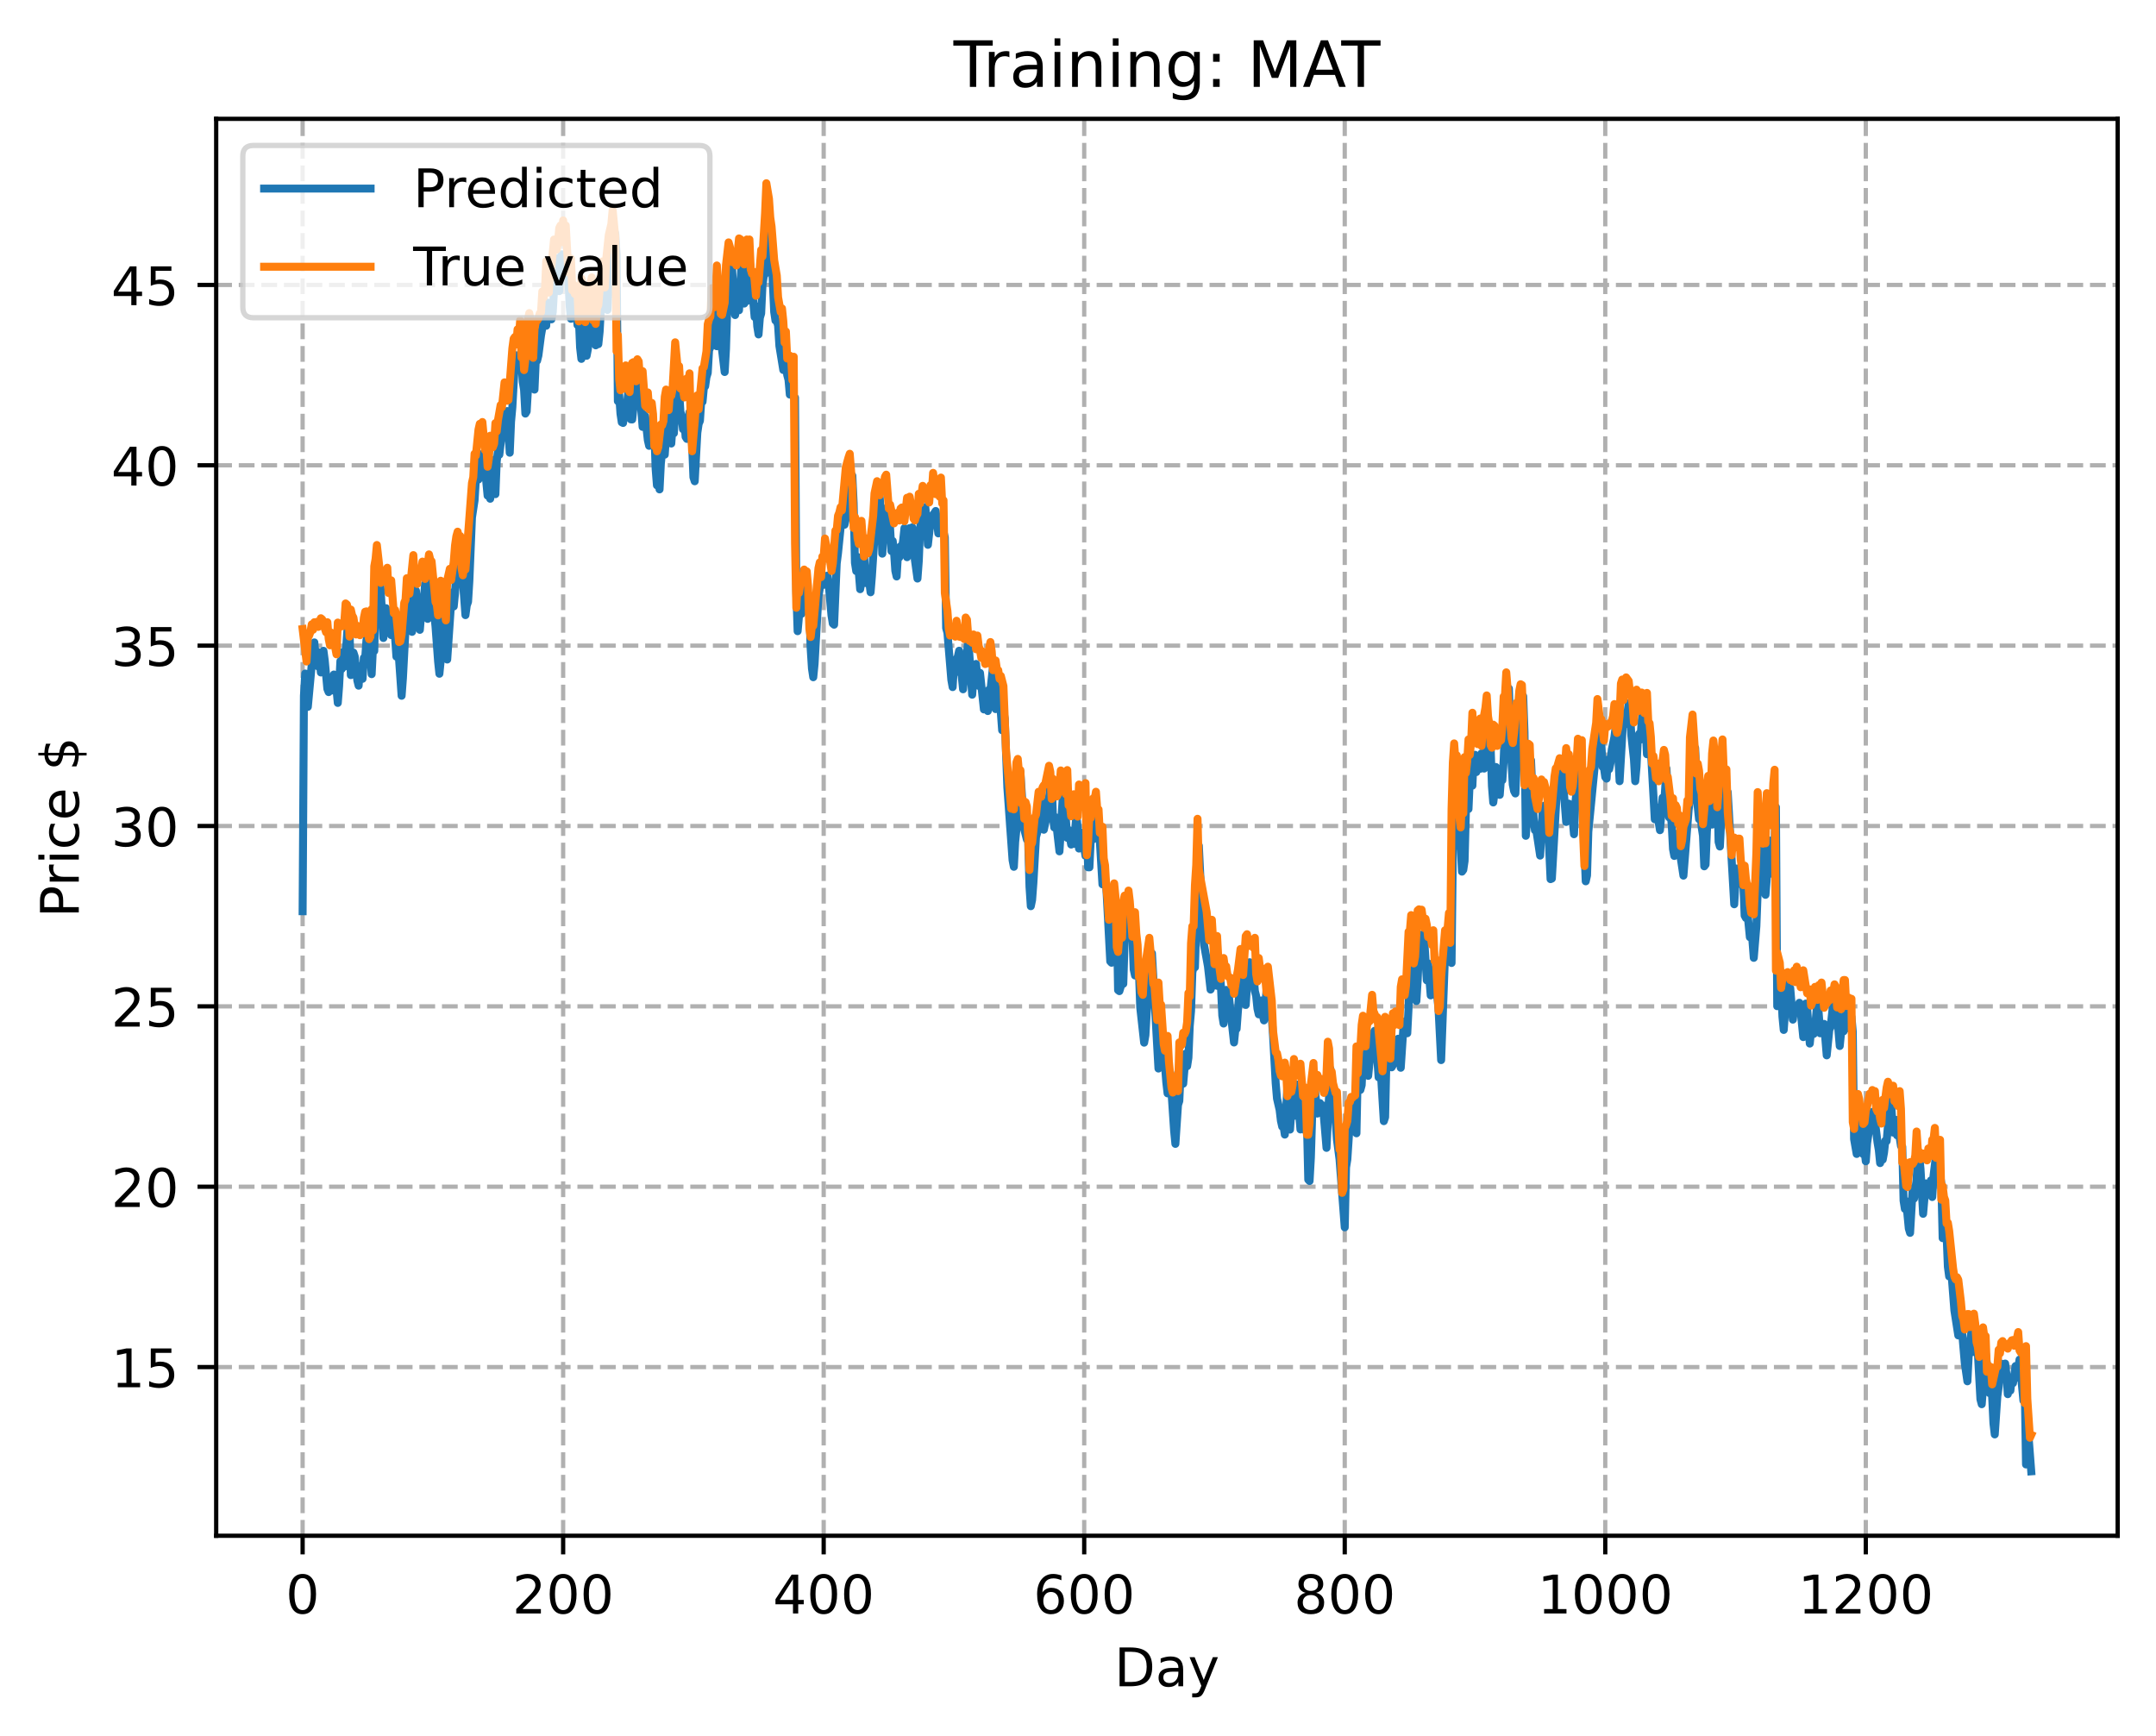 <?xml version="1.0" encoding="utf-8" standalone="no"?>
<!DOCTYPE svg PUBLIC "-//W3C//DTD SVG 1.1//EN"
  "http://www.w3.org/Graphics/SVG/1.1/DTD/svg11.dtd">
<!-- Created with matplotlib (https://matplotlib.org/) -->
<svg height="325.986pt" version="1.1" viewBox="0 0 404.923 325.986" width="404.923pt" xmlns="http://www.w3.org/2000/svg" xmlns:xlink="http://www.w3.org/1999/xlink">
 <defs>
  <style type="text/css">
*{stroke-linecap:butt;stroke-linejoin:round;}
  </style>
 </defs>
 <g id="figure_1">
  <g id="patch_1">
   <path d="M 0 325.986 
L 404.923 325.986 
L 404.923 0 
L 0 0 
z
" style="fill:#ffffff;"/>
  </g>
  <g id="axes_1">
   <g id="patch_2">
    <path d="M 40.603 288.43 
L 397.723 288.43 
L 397.723 22.318 
L 40.603 22.318 
z
" style="fill:#ffffff;"/>
   </g>
   <g id="matplotlib.axis_1">
    <g id="xtick_1">
     <g id="line2d_1">
      <path clip-path="url(#p5e3f66e51b)" d="M 56.836 288.43 
L 56.836 22.318 
" style="fill:none;stroke:#b0b0b0;stroke-dasharray:2.96,1.28;stroke-dashoffset:0;stroke-width:0.8;"/>
     </g>
     <g id="line2d_2">
      <defs>
       <path d="M 0 0 
L 0 3.5 
" id="m26014480d1" style="stroke:#000000;stroke-width:0.8;"/>
      </defs>
      <g>
       <use style="stroke:#000000;stroke-width:0.8;" x="56.836" xlink:href="#m26014480d1" y="288.43"/>
      </g>
     </g>
     <g id="text_1">
      <!-- 0 -->
      <defs>
       <path d="M 31.781 66.406 
Q 24.172 66.406 20.328 58.906 
Q 16.5 51.422 16.5 36.375 
Q 16.5 21.391 20.328 13.891 
Q 24.172 6.391 31.781 6.391 
Q 39.453 6.391 43.281 13.891 
Q 47.125 21.391 47.125 36.375 
Q 47.125 51.422 43.281 58.906 
Q 39.453 66.406 31.781 66.406 
z
M 31.781 74.219 
Q 44.047 74.219 50.516 64.516 
Q 56.984 54.828 56.984 36.375 
Q 56.984 17.969 50.516 8.266 
Q 44.047 -1.422 31.781 -1.422 
Q 19.531 -1.422 13.062 8.266 
Q 6.594 17.969 6.594 36.375 
Q 6.594 54.828 13.062 64.516 
Q 19.531 74.219 31.781 74.219 
z
" id="DejaVuSans-48"/>
      </defs>
      <g transform="translate(53.655 303.029)scale(0.1 -0.1)">
       <use xlink:href="#DejaVuSans-48"/>
      </g>
     </g>
    </g>
    <g id="xtick_2">
     <g id="line2d_3">
      <path clip-path="url(#p5e3f66e51b)" d="M 105.766 288.43 
L 105.766 22.318 
" style="fill:none;stroke:#b0b0b0;stroke-dasharray:2.96,1.28;stroke-dashoffset:0;stroke-width:0.8;"/>
     </g>
     <g id="line2d_4">
      <g>
       <use style="stroke:#000000;stroke-width:0.8;" x="105.766" xlink:href="#m26014480d1" y="288.43"/>
      </g>
     </g>
     <g id="text_2">
      <!-- 200 -->
      <defs>
       <path d="M 19.188 8.297 
L 53.609 8.297 
L 53.609 0 
L 7.328 0 
L 7.328 8.297 
Q 12.938 14.109 22.625 23.891 
Q 32.328 33.688 34.812 36.531 
Q 39.547 41.844 41.422 45.531 
Q 43.312 49.219 43.312 52.781 
Q 43.312 58.594 39.234 62.25 
Q 35.156 65.922 28.609 65.922 
Q 23.969 65.922 18.812 64.312 
Q 13.672 62.703 7.812 59.422 
L 7.812 69.391 
Q 13.766 71.781 18.938 73 
Q 24.125 74.219 28.422 74.219 
Q 39.75 74.219 46.484 68.547 
Q 53.219 62.891 53.219 53.422 
Q 53.219 48.922 51.531 44.891 
Q 49.859 40.875 45.406 35.406 
Q 44.188 33.984 37.641 27.219 
Q 31.109 20.453 19.188 8.297 
z
" id="DejaVuSans-50"/>
      </defs>
      <g transform="translate(96.223 303.029)scale(0.1 -0.1)">
       <use xlink:href="#DejaVuSans-50"/>
       <use x="63.623" xlink:href="#DejaVuSans-48"/>
       <use x="127.246" xlink:href="#DejaVuSans-48"/>
      </g>
     </g>
    </g>
    <g id="xtick_3">
     <g id="line2d_5">
      <path clip-path="url(#p5e3f66e51b)" d="M 154.697 288.43 
L 154.697 22.318 
" style="fill:none;stroke:#b0b0b0;stroke-dasharray:2.96,1.28;stroke-dashoffset:0;stroke-width:0.8;"/>
     </g>
     <g id="line2d_6">
      <g>
       <use style="stroke:#000000;stroke-width:0.8;" x="154.697" xlink:href="#m26014480d1" y="288.43"/>
      </g>
     </g>
     <g id="text_3">
      <!-- 400 -->
      <defs>
       <path d="M 37.797 64.312 
L 12.891 25.391 
L 37.797 25.391 
z
M 35.203 72.906 
L 47.609 72.906 
L 47.609 25.391 
L 58.016 25.391 
L 58.016 17.188 
L 47.609 17.188 
L 47.609 0 
L 37.797 0 
L 37.797 17.188 
L 4.891 17.188 
L 4.891 26.703 
z
" id="DejaVuSans-52"/>
      </defs>
      <g transform="translate(145.153 303.029)scale(0.1 -0.1)">
       <use xlink:href="#DejaVuSans-52"/>
       <use x="63.623" xlink:href="#DejaVuSans-48"/>
       <use x="127.246" xlink:href="#DejaVuSans-48"/>
      </g>
     </g>
    </g>
    <g id="xtick_4">
     <g id="line2d_7">
      <path clip-path="url(#p5e3f66e51b)" d="M 203.628 288.43 
L 203.628 22.318 
" style="fill:none;stroke:#b0b0b0;stroke-dasharray:2.96,1.28;stroke-dashoffset:0;stroke-width:0.8;"/>
     </g>
     <g id="line2d_8">
      <g>
       <use style="stroke:#000000;stroke-width:0.8;" x="203.628" xlink:href="#m26014480d1" y="288.43"/>
      </g>
     </g>
     <g id="text_4">
      <!-- 600 -->
      <defs>
       <path d="M 33.016 40.375 
Q 26.375 40.375 22.484 35.828 
Q 18.609 31.297 18.609 23.391 
Q 18.609 15.531 22.484 10.953 
Q 26.375 6.391 33.016 6.391 
Q 39.656 6.391 43.531 10.953 
Q 47.406 15.531 47.406 23.391 
Q 47.406 31.297 43.531 35.828 
Q 39.656 40.375 33.016 40.375 
z
M 52.594 71.297 
L 52.594 62.312 
Q 48.875 64.062 45.094 64.984 
Q 41.312 65.922 37.594 65.922 
Q 27.828 65.922 22.672 59.328 
Q 17.531 52.734 16.797 39.406 
Q 19.672 43.656 24.016 45.922 
Q 28.375 48.188 33.594 48.188 
Q 44.578 48.188 50.953 41.516 
Q 57.328 34.859 57.328 23.391 
Q 57.328 12.156 50.688 5.359 
Q 44.047 -1.422 33.016 -1.422 
Q 20.359 -1.422 13.672 8.266 
Q 6.984 17.969 6.984 36.375 
Q 6.984 53.656 15.188 63.938 
Q 23.391 74.219 37.203 74.219 
Q 40.922 74.219 44.703 73.484 
Q 48.484 72.75 52.594 71.297 
z
" id="DejaVuSans-54"/>
      </defs>
      <g transform="translate(194.084 303.029)scale(0.1 -0.1)">
       <use xlink:href="#DejaVuSans-54"/>
       <use x="63.623" xlink:href="#DejaVuSans-48"/>
       <use x="127.246" xlink:href="#DejaVuSans-48"/>
      </g>
     </g>
    </g>
    <g id="xtick_5">
     <g id="line2d_9">
      <path clip-path="url(#p5e3f66e51b)" d="M 252.558 288.43 
L 252.558 22.318 
" style="fill:none;stroke:#b0b0b0;stroke-dasharray:2.96,1.28;stroke-dashoffset:0;stroke-width:0.8;"/>
     </g>
     <g id="line2d_10">
      <g>
       <use style="stroke:#000000;stroke-width:0.8;" x="252.558" xlink:href="#m26014480d1" y="288.43"/>
      </g>
     </g>
     <g id="text_5">
      <!-- 800 -->
      <defs>
       <path d="M 31.781 34.625 
Q 24.75 34.625 20.719 30.859 
Q 16.703 27.094 16.703 20.516 
Q 16.703 13.922 20.719 10.156 
Q 24.75 6.391 31.781 6.391 
Q 38.812 6.391 42.859 10.172 
Q 46.922 13.969 46.922 20.516 
Q 46.922 27.094 42.891 30.859 
Q 38.875 34.625 31.781 34.625 
z
M 21.922 38.812 
Q 15.578 40.375 12.031 44.719 
Q 8.5 49.078 8.5 55.328 
Q 8.5 64.062 14.719 69.141 
Q 20.953 74.219 31.781 74.219 
Q 42.672 74.219 48.875 69.141 
Q 55.078 64.062 55.078 55.328 
Q 55.078 49.078 51.531 44.719 
Q 48 40.375 41.703 38.812 
Q 48.828 37.156 52.797 32.312 
Q 56.781 27.484 56.781 20.516 
Q 56.781 9.906 50.312 4.234 
Q 43.844 -1.422 31.781 -1.422 
Q 19.734 -1.422 13.25 4.234 
Q 6.781 9.906 6.781 20.516 
Q 6.781 27.484 10.781 32.312 
Q 14.797 37.156 21.922 38.812 
z
M 18.312 54.391 
Q 18.312 48.734 21.844 45.562 
Q 25.391 42.391 31.781 42.391 
Q 38.141 42.391 41.719 45.562 
Q 45.312 48.734 45.312 54.391 
Q 45.312 60.062 41.719 63.234 
Q 38.141 66.406 31.781 66.406 
Q 25.391 66.406 21.844 63.234 
Q 18.312 60.062 18.312 54.391 
z
" id="DejaVuSans-56"/>
      </defs>
      <g transform="translate(243.015 303.029)scale(0.1 -0.1)">
       <use xlink:href="#DejaVuSans-56"/>
       <use x="63.623" xlink:href="#DejaVuSans-48"/>
       <use x="127.246" xlink:href="#DejaVuSans-48"/>
      </g>
     </g>
    </g>
    <g id="xtick_6">
     <g id="line2d_11">
      <path clip-path="url(#p5e3f66e51b)" d="M 301.489 288.43 
L 301.489 22.318 
" style="fill:none;stroke:#b0b0b0;stroke-dasharray:2.96,1.28;stroke-dashoffset:0;stroke-width:0.8;"/>
     </g>
     <g id="line2d_12">
      <g>
       <use style="stroke:#000000;stroke-width:0.8;" x="301.489" xlink:href="#m26014480d1" y="288.43"/>
      </g>
     </g>
     <g id="text_6">
      <!-- 1000 -->
      <defs>
       <path d="M 12.406 8.297 
L 28.516 8.297 
L 28.516 63.922 
L 10.984 60.406 
L 10.984 69.391 
L 28.422 72.906 
L 38.281 72.906 
L 38.281 8.297 
L 54.391 8.297 
L 54.391 0 
L 12.406 0 
z
" id="DejaVuSans-49"/>
      </defs>
      <g transform="translate(288.764 303.029)scale(0.1 -0.1)">
       <use xlink:href="#DejaVuSans-49"/>
       <use x="63.623" xlink:href="#DejaVuSans-48"/>
       <use x="127.246" xlink:href="#DejaVuSans-48"/>
       <use x="190.869" xlink:href="#DejaVuSans-48"/>
      </g>
     </g>
    </g>
    <g id="xtick_7">
     <g id="line2d_13">
      <path clip-path="url(#p5e3f66e51b)" d="M 350.419 288.43 
L 350.419 22.318 
" style="fill:none;stroke:#b0b0b0;stroke-dasharray:2.96,1.28;stroke-dashoffset:0;stroke-width:0.8;"/>
     </g>
     <g id="line2d_14">
      <g>
       <use style="stroke:#000000;stroke-width:0.8;" x="350.419" xlink:href="#m26014480d1" y="288.43"/>
      </g>
     </g>
     <g id="text_7">
      <!-- 1200 -->
      <g transform="translate(337.694 303.029)scale(0.1 -0.1)">
       <use xlink:href="#DejaVuSans-49"/>
       <use x="63.623" xlink:href="#DejaVuSans-50"/>
       <use x="127.246" xlink:href="#DejaVuSans-48"/>
       <use x="190.869" xlink:href="#DejaVuSans-48"/>
      </g>
     </g>
    </g>
    <g id="text_8">
     <!-- Day -->
     <defs>
      <path d="M 19.672 64.797 
L 19.672 8.109 
L 31.594 8.109 
Q 46.688 8.109 53.688 14.938 
Q 60.688 21.781 60.688 36.531 
Q 60.688 51.172 53.688 57.984 
Q 46.688 64.797 31.594 64.797 
z
M 9.812 72.906 
L 30.078 72.906 
Q 51.266 72.906 61.172 64.094 
Q 71.094 55.281 71.094 36.531 
Q 71.094 17.672 61.125 8.828 
Q 51.172 0 30.078 0 
L 9.812 0 
z
" id="DejaVuSans-68"/>
      <path d="M 34.281 27.484 
Q 23.391 27.484 19.188 25 
Q 14.984 22.516 14.984 16.5 
Q 14.984 11.719 18.141 8.906 
Q 21.297 6.109 26.703 6.109 
Q 34.188 6.109 38.703 11.406 
Q 43.219 16.703 43.219 25.484 
L 43.219 27.484 
z
M 52.203 31.203 
L 52.203 0 
L 43.219 0 
L 43.219 8.297 
Q 40.141 3.328 35.547 0.953 
Q 30.953 -1.422 24.312 -1.422 
Q 15.922 -1.422 10.953 3.297 
Q 6 8.016 6 15.922 
Q 6 25.141 12.172 29.828 
Q 18.359 34.516 30.609 34.516 
L 43.219 34.516 
L 43.219 35.406 
Q 43.219 41.609 39.141 45 
Q 35.062 48.391 27.688 48.391 
Q 23 48.391 18.547 47.266 
Q 14.109 46.141 10.016 43.891 
L 10.016 52.203 
Q 14.938 54.109 19.578 55.047 
Q 24.219 56 28.609 56 
Q 40.484 56 46.344 49.844 
Q 52.203 43.703 52.203 31.203 
z
" id="DejaVuSans-97"/>
      <path d="M 32.172 -5.078 
Q 28.375 -14.844 24.75 -17.812 
Q 21.141 -20.797 15.094 -20.797 
L 7.906 -20.797 
L 7.906 -13.281 
L 13.188 -13.281 
Q 16.891 -13.281 18.938 -11.516 
Q 21 -9.766 23.484 -3.219 
L 25.094 0.875 
L 2.984 54.688 
L 12.5 54.688 
L 29.594 11.922 
L 46.688 54.688 
L 56.203 54.688 
z
" id="DejaVuSans-121"/>
     </defs>
     <g transform="translate(209.29 316.707)scale(0.1 -0.1)">
      <use xlink:href="#DejaVuSans-68"/>
      <use x="77.002" xlink:href="#DejaVuSans-97"/>
      <use x="138.281" xlink:href="#DejaVuSans-121"/>
     </g>
    </g>
   </g>
   <g id="matplotlib.axis_2">
    <g id="ytick_1">
     <g id="line2d_15">
      <path clip-path="url(#p5e3f66e51b)" d="M 40.603 256.749 
L 397.723 256.749 
" style="fill:none;stroke:#b0b0b0;stroke-dasharray:2.96,1.28;stroke-dashoffset:0;stroke-width:0.8;"/>
     </g>
     <g id="line2d_16">
      <defs>
       <path d="M 0 0 
L -3.5 0 
" id="m0801f9260f" style="stroke:#000000;stroke-width:0.8;"/>
      </defs>
      <g>
       <use style="stroke:#000000;stroke-width:0.8;" x="40.603" xlink:href="#m0801f9260f" y="256.749"/>
      </g>
     </g>
     <g id="text_9">
      <!-- 15 -->
      <defs>
       <path d="M 10.797 72.906 
L 49.516 72.906 
L 49.516 64.594 
L 19.828 64.594 
L 19.828 46.734 
Q 21.969 47.469 24.109 47.828 
Q 26.266 48.188 28.422 48.188 
Q 40.625 48.188 47.75 41.5 
Q 54.891 34.812 54.891 23.391 
Q 54.891 11.625 47.562 5.094 
Q 40.234 -1.422 26.906 -1.422 
Q 22.312 -1.422 17.547 -0.641 
Q 12.797 0.141 7.719 1.703 
L 7.719 11.625 
Q 12.109 9.234 16.797 8.062 
Q 21.484 6.891 26.703 6.891 
Q 35.156 6.891 40.078 11.328 
Q 45.016 15.766 45.016 23.391 
Q 45.016 31 40.078 35.438 
Q 35.156 39.891 26.703 39.891 
Q 22.75 39.891 18.812 39.016 
Q 14.891 38.141 10.797 36.281 
z
" id="DejaVuSans-53"/>
      </defs>
      <g transform="translate(20.878 260.549)scale(0.1 -0.1)">
       <use xlink:href="#DejaVuSans-49"/>
       <use x="63.623" xlink:href="#DejaVuSans-53"/>
      </g>
     </g>
    </g>
    <g id="ytick_2">
     <g id="line2d_17">
      <path clip-path="url(#p5e3f66e51b)" d="M 40.603 222.877 
L 397.723 222.877 
" style="fill:none;stroke:#b0b0b0;stroke-dasharray:2.96,1.28;stroke-dashoffset:0;stroke-width:0.8;"/>
     </g>
     <g id="line2d_18">
      <g>
       <use style="stroke:#000000;stroke-width:0.8;" x="40.603" xlink:href="#m0801f9260f" y="222.877"/>
      </g>
     </g>
     <g id="text_10">
      <!-- 20 -->
      <g transform="translate(20.878 226.677)scale(0.1 -0.1)">
       <use xlink:href="#DejaVuSans-50"/>
       <use x="63.623" xlink:href="#DejaVuSans-48"/>
      </g>
     </g>
    </g>
    <g id="ytick_3">
     <g id="line2d_19">
      <path clip-path="url(#p5e3f66e51b)" d="M 40.603 189.005 
L 397.723 189.005 
" style="fill:none;stroke:#b0b0b0;stroke-dasharray:2.96,1.28;stroke-dashoffset:0;stroke-width:0.8;"/>
     </g>
     <g id="line2d_20">
      <g>
       <use style="stroke:#000000;stroke-width:0.8;" x="40.603" xlink:href="#m0801f9260f" y="189.005"/>
      </g>
     </g>
     <g id="text_11">
      <!-- 25 -->
      <g transform="translate(20.878 192.805)scale(0.1 -0.1)">
       <use xlink:href="#DejaVuSans-50"/>
       <use x="63.623" xlink:href="#DejaVuSans-53"/>
      </g>
     </g>
    </g>
    <g id="ytick_4">
     <g id="line2d_21">
      <path clip-path="url(#p5e3f66e51b)" d="M 40.603 155.134 
L 397.723 155.134 
" style="fill:none;stroke:#b0b0b0;stroke-dasharray:2.96,1.28;stroke-dashoffset:0;stroke-width:0.8;"/>
     </g>
     <g id="line2d_22">
      <g>
       <use style="stroke:#000000;stroke-width:0.8;" x="40.603" xlink:href="#m0801f9260f" y="155.134"/>
      </g>
     </g>
     <g id="text_12">
      <!-- 30 -->
      <defs>
       <path d="M 40.578 39.312 
Q 47.656 37.797 51.625 33 
Q 55.609 28.219 55.609 21.188 
Q 55.609 10.406 48.188 4.484 
Q 40.766 -1.422 27.094 -1.422 
Q 22.516 -1.422 17.656 -0.516 
Q 12.797 0.391 7.625 2.203 
L 7.625 11.719 
Q 11.719 9.328 16.594 8.109 
Q 21.484 6.891 26.812 6.891 
Q 36.078 6.891 40.938 10.547 
Q 45.797 14.203 45.797 21.188 
Q 45.797 27.641 41.281 31.266 
Q 36.766 34.906 28.719 34.906 
L 20.219 34.906 
L 20.219 43.016 
L 29.109 43.016 
Q 36.375 43.016 40.234 45.922 
Q 44.094 48.828 44.094 54.297 
Q 44.094 59.906 40.109 62.906 
Q 36.141 65.922 28.719 65.922 
Q 24.656 65.922 20.016 65.031 
Q 15.375 64.156 9.812 62.312 
L 9.812 71.094 
Q 15.438 72.656 20.344 73.438 
Q 25.25 74.219 29.594 74.219 
Q 40.828 74.219 47.359 69.109 
Q 53.906 64.016 53.906 55.328 
Q 53.906 49.266 50.438 45.094 
Q 46.969 40.922 40.578 39.312 
z
" id="DejaVuSans-51"/>
      </defs>
      <g transform="translate(20.878 158.933)scale(0.1 -0.1)">
       <use xlink:href="#DejaVuSans-51"/>
       <use x="63.623" xlink:href="#DejaVuSans-48"/>
      </g>
     </g>
    </g>
    <g id="ytick_5">
     <g id="line2d_23">
      <path clip-path="url(#p5e3f66e51b)" d="M 40.603 121.262 
L 397.723 121.262 
" style="fill:none;stroke:#b0b0b0;stroke-dasharray:2.96,1.28;stroke-dashoffset:0;stroke-width:0.8;"/>
     </g>
     <g id="line2d_24">
      <g>
       <use style="stroke:#000000;stroke-width:0.8;" x="40.603" xlink:href="#m0801f9260f" y="121.262"/>
      </g>
     </g>
     <g id="text_13">
      <!-- 35 -->
      <g transform="translate(20.878 125.061)scale(0.1 -0.1)">
       <use xlink:href="#DejaVuSans-51"/>
       <use x="63.623" xlink:href="#DejaVuSans-53"/>
      </g>
     </g>
    </g>
    <g id="ytick_6">
     <g id="line2d_25">
      <path clip-path="url(#p5e3f66e51b)" d="M 40.603 87.39 
L 397.723 87.39 
" style="fill:none;stroke:#b0b0b0;stroke-dasharray:2.96,1.28;stroke-dashoffset:0;stroke-width:0.8;"/>
     </g>
     <g id="line2d_26">
      <g>
       <use style="stroke:#000000;stroke-width:0.8;" x="40.603" xlink:href="#m0801f9260f" y="87.39"/>
      </g>
     </g>
     <g id="text_14">
      <!-- 40 -->
      <g transform="translate(20.878 91.189)scale(0.1 -0.1)">
       <use xlink:href="#DejaVuSans-52"/>
       <use x="63.623" xlink:href="#DejaVuSans-48"/>
      </g>
     </g>
    </g>
    <g id="ytick_7">
     <g id="line2d_27">
      <path clip-path="url(#p5e3f66e51b)" d="M 40.603 53.518 
L 397.723 53.518 
" style="fill:none;stroke:#b0b0b0;stroke-dasharray:2.96,1.28;stroke-dashoffset:0;stroke-width:0.8;"/>
     </g>
     <g id="line2d_28">
      <g>
       <use style="stroke:#000000;stroke-width:0.8;" x="40.603" xlink:href="#m0801f9260f" y="53.518"/>
      </g>
     </g>
     <g id="text_15">
      <!-- 45 -->
      <g transform="translate(20.878 57.317)scale(0.1 -0.1)">
       <use xlink:href="#DejaVuSans-52"/>
       <use x="63.623" xlink:href="#DejaVuSans-53"/>
      </g>
     </g>
    </g>
    <g id="text_16">
     <!-- Price $ -->
     <defs>
      <path d="M 19.672 64.797 
L 19.672 37.406 
L 32.078 37.406 
Q 38.969 37.406 42.719 40.969 
Q 46.484 44.531 46.484 51.125 
Q 46.484 57.672 42.719 61.234 
Q 38.969 64.797 32.078 64.797 
z
M 9.812 72.906 
L 32.078 72.906 
Q 44.344 72.906 50.609 67.359 
Q 56.891 61.812 56.891 51.125 
Q 56.891 40.328 50.609 34.812 
Q 44.344 29.297 32.078 29.297 
L 19.672 29.297 
L 19.672 0 
L 9.812 0 
z
" id="DejaVuSans-80"/>
      <path d="M 41.109 46.297 
Q 39.594 47.172 37.812 47.578 
Q 36.031 48 33.891 48 
Q 26.266 48 22.188 43.047 
Q 18.109 38.094 18.109 28.812 
L 18.109 0 
L 9.078 0 
L 9.078 54.688 
L 18.109 54.688 
L 18.109 46.188 
Q 20.953 51.172 25.484 53.578 
Q 30.031 56 36.531 56 
Q 37.453 56 38.578 55.875 
Q 39.703 55.766 41.062 55.516 
z
" id="DejaVuSans-114"/>
      <path d="M 9.422 54.688 
L 18.406 54.688 
L 18.406 0 
L 9.422 0 
z
M 9.422 75.984 
L 18.406 75.984 
L 18.406 64.594 
L 9.422 64.594 
z
" id="DejaVuSans-105"/>
      <path d="M 48.781 52.594 
L 48.781 44.188 
Q 44.969 46.297 41.141 47.344 
Q 37.312 48.391 33.406 48.391 
Q 24.656 48.391 19.812 42.844 
Q 14.984 37.312 14.984 27.297 
Q 14.984 17.281 19.812 11.734 
Q 24.656 6.203 33.406 6.203 
Q 37.312 6.203 41.141 7.25 
Q 44.969 8.297 48.781 10.406 
L 48.781 2.094 
Q 45.016 0.344 40.984 -0.531 
Q 36.969 -1.422 32.422 -1.422 
Q 20.062 -1.422 12.781 6.344 
Q 5.516 14.109 5.516 27.297 
Q 5.516 40.672 12.859 48.328 
Q 20.219 56 33.016 56 
Q 37.156 56 41.109 55.141 
Q 45.062 54.297 48.781 52.594 
z
" id="DejaVuSans-99"/>
      <path d="M 56.203 29.594 
L 56.203 25.203 
L 14.891 25.203 
Q 15.484 15.922 20.484 11.062 
Q 25.484 6.203 34.422 6.203 
Q 39.594 6.203 44.453 7.469 
Q 49.312 8.734 54.109 11.281 
L 54.109 2.781 
Q 49.266 0.734 44.188 -0.344 
Q 39.109 -1.422 33.891 -1.422 
Q 20.797 -1.422 13.156 6.188 
Q 5.516 13.812 5.516 26.812 
Q 5.516 40.234 12.766 48.109 
Q 20.016 56 32.328 56 
Q 43.359 56 49.781 48.891 
Q 56.203 41.797 56.203 29.594 
z
M 47.219 32.234 
Q 47.125 39.594 43.094 43.984 
Q 39.062 48.391 32.422 48.391 
Q 24.906 48.391 20.391 44.141 
Q 15.875 39.891 15.188 32.172 
z
" id="DejaVuSans-101"/>
      <path id="DejaVuSans-32"/>
      <path d="M 33.797 -14.703 
L 28.906 -14.703 
L 28.859 0 
Q 23.734 0.094 18.609 1.188 
Q 13.484 2.297 8.297 4.5 
L 8.297 13.281 
Q 13.281 10.156 18.375 8.562 
Q 23.484 6.984 28.906 6.938 
L 28.906 29.203 
Q 18.109 30.953 13.203 35.156 
Q 8.297 39.359 8.297 46.688 
Q 8.297 54.641 13.625 59.219 
Q 18.953 63.812 28.906 64.5 
L 28.906 75.984 
L 33.797 75.984 
L 33.797 64.656 
Q 38.328 64.453 42.578 63.688 
Q 46.828 62.938 50.875 61.625 
L 50.875 53.078 
Q 46.828 55.125 42.547 56.25 
Q 38.281 57.375 33.797 57.562 
L 33.797 36.719 
Q 44.875 35.016 50.094 30.609 
Q 55.328 26.219 55.328 18.609 
Q 55.328 10.359 49.781 5.594 
Q 44.234 0.828 33.797 0.094 
z
M 28.906 37.594 
L 28.906 57.625 
Q 23.25 56.984 20.266 54.391 
Q 17.281 51.812 17.281 47.516 
Q 17.281 43.312 20.031 40.969 
Q 22.797 38.625 28.906 37.594 
z
M 33.797 28.219 
L 33.797 7.078 
Q 39.984 7.906 43.141 10.594 
Q 46.297 13.281 46.297 17.672 
Q 46.297 21.969 43.281 24.5 
Q 40.281 27.047 33.797 28.219 
z
" id="DejaVuSans-36"/>
     </defs>
     <g transform="translate(14.798 172.342)rotate(-90)scale(0.1 -0.1)">
      <use xlink:href="#DejaVuSans-80"/>
      <use x="58.553" xlink:href="#DejaVuSans-114"/>
      <use x="99.666" xlink:href="#DejaVuSans-105"/>
      <use x="127.449" xlink:href="#DejaVuSans-99"/>
      <use x="182.43" xlink:href="#DejaVuSans-101"/>
      <use x="243.953" xlink:href="#DejaVuSans-32"/>
      <use x="275.74" xlink:href="#DejaVuSans-36"/>
     </g>
    </g>
   </g>
   <g id="line2d_29">
    <path clip-path="url(#p5e3f66e51b)" d="M 56.836 171.139 
L 57.081 130.715 
L 57.325 126.502 
L 57.57 128.914 
L 57.814 132.761 
L 58.793 122.191 
L 59.038 120.653 
L 59.282 123.669 
L 59.527 122.346 
L 59.772 125.185 
L 60.016 123.94 
L 60.261 126.297 
L 60.75 122.228 
L 60.995 124.071 
L 61.484 129.392 
L 61.729 129.984 
L 61.974 128.766 
L 62.218 128.977 
L 62.463 129.673 
L 62.708 126.686 
L 62.952 126.865 
L 63.441 132.018 
L 63.686 128.878 
L 63.931 124.16 
L 64.175 125.648 
L 64.42 122.422 
L 64.665 125.215 
L 64.909 122.971 
L 65.399 116.226 
L 65.643 118.431 
L 65.888 126.793 
L 66.133 126.021 
L 66.377 122.553 
L 66.622 123.299 
L 67.111 127.805 
L 67.356 128.778 
L 67.601 125.137 
L 67.845 125.556 
L 68.09 127.492 
L 68.335 123.561 
L 68.579 123.694 
L 68.824 120.232 
L 69.069 119.366 
L 69.313 119.318 
L 69.802 126.615 
L 70.047 121.59 
L 70.292 122.255 
L 70.536 112.075 
L 70.781 110.983 
L 71.026 108.188 
L 71.27 107.482 
L 71.515 111.066 
L 72.004 119.821 
L 72.249 115.572 
L 72.494 114.221 
L 73.228 116.293 
L 73.472 119.277 
L 73.717 115.106 
L 73.962 116.254 
L 74.451 123.325 
L 74.696 120.325 
L 75.429 130.675 
L 75.674 127.354 
L 76.163 118.05 
L 76.408 116.329 
L 76.653 111.859 
L 76.897 111.149 
L 77.387 118.669 
L 77.631 115.579 
L 77.876 110.778 
L 78.121 110.932 
L 78.855 118.291 
L 79.099 115.309 
L 79.344 115.971 
L 79.833 109.668 
L 80.323 116.233 
L 81.056 107.145 
L 81.301 109.4 
L 81.546 115.263 
L 81.79 117.61 
L 82.28 124.224 
L 82.524 126.54 
L 82.769 124.061 
L 83.014 116.792 
L 83.258 112.925 
L 83.503 114.817 
L 83.992 123.865 
L 84.726 113.135 
L 84.971 111.261 
L 85.216 113.899 
L 85.46 111.423 
L 85.705 107.307 
L 86.439 102.538 
L 87.417 115.529 
L 87.662 113.712 
L 87.907 113.019 
L 88.151 109.092 
L 88.641 97.188 
L 89.13 93.975 
L 89.375 89.985 
L 89.619 87.99 
L 89.864 90.057 
L 90.353 86.124 
L 90.598 85.258 
L 91.087 87.903 
L 91.577 93.093 
L 91.821 92.455 
L 92.066 93.672 
L 92.555 86.388 
L 93.044 92.81 
L 93.289 86.635 
L 93.534 84.655 
L 93.778 85.402 
L 94.512 79.378 
L 94.757 81.471 
L 95.002 78.341 
L 95.246 77.207 
L 95.736 85.026 
L 95.98 79.201 
L 96.225 76.495 
L 96.714 67.724 
L 96.959 66.722 
L 97.204 66.87 
L 97.448 68.444 
L 97.693 67.843 
L 97.938 68.052 
L 98.182 71.7 
L 98.427 73.252 
L 98.672 77.677 
L 98.916 77.265 
L 99.161 73.047 
L 99.405 66.083 
L 99.65 63.429 
L 99.895 62.134 
L 100.139 69.556 
L 100.384 73.173 
L 100.629 67.602 
L 100.873 67.755 
L 101.118 66.764 
L 101.607 62.995 
L 101.852 61.604 
L 102.097 58.182 
L 102.341 56.995 
L 102.586 61.18 
L 102.831 56.836 
L 103.565 59.975 
L 103.809 58.632 
L 104.299 50.325 
L 104.543 48.501 
L 105.032 54.674 
L 105.277 48.248 
L 105.522 47.762 
L 105.766 47.985 
L 106.011 47.984 
L 106.5 51.004 
L 106.745 52.23 
L 106.99 57.433 
L 107.234 59.868 
L 107.479 54.961 
L 107.724 57.498 
L 107.968 58.543 
L 108.213 58.074 
L 108.458 61.045 
L 108.702 59.498 
L 108.947 65.255 
L 109.192 67.403 
L 109.436 59.775 
L 109.681 58.46 
L 109.926 61.748 
L 110.17 66.825 
L 110.415 65.547 
L 110.66 62.04 
L 110.904 63.709 
L 111.149 63.666 
L 111.393 59.149 
L 111.638 63.166 
L 111.883 64.858 
L 112.127 63.978 
L 112.372 64.634 
L 112.617 62.288 
L 112.861 57.773 
L 113.106 55.825 
L 113.351 52.926 
L 113.595 54.072 
L 113.84 57.311 
L 114.085 58.208 
L 114.574 48.984 
L 114.819 48.39 
L 115.308 43.193 
L 115.553 43.859 
L 115.797 47.825 
L 116.042 75.343 
L 116.287 74.107 
L 116.531 77.682 
L 116.776 79.315 
L 117.02 79.437 
L 117.265 77.461 
L 117.51 78.246 
L 117.999 73.679 
L 118.488 78.765 
L 118.733 78.78 
L 119.467 71.773 
L 119.712 75.112 
L 119.956 75.941 
L 120.201 74.138 
L 120.69 80.176 
L 120.935 77.902 
L 121.18 78.161 
L 121.669 82.66 
L 121.914 83.732 
L 122.158 83.196 
L 122.403 83.518 
L 122.892 81.007 
L 123.137 88.058 
L 123.381 91.15 
L 123.626 89.423 
L 123.871 91.915 
L 124.115 87.073 
L 124.605 82.329 
L 124.849 85.392 
L 125.339 77.987 
L 125.583 77.316 
L 125.828 81.634 
L 126.073 83.3 
L 126.317 79.92 
L 126.562 81.37 
L 127.296 69.318 
L 127.785 77.296 
L 128.03 78.173 
L 128.275 80.609 
L 128.519 78.791 
L 128.764 82.049 
L 129.008 82.431 
L 129.498 77.384 
L 129.742 77.414 
L 130.232 89.626 
L 130.476 90.388 
L 130.966 81.286 
L 131.21 79.615 
L 131.455 79.033 
L 131.7 75.312 
L 131.944 75.459 
L 132.189 72.86 
L 132.434 72.546 
L 132.678 70.833 
L 132.923 70.045 
L 133.168 65.782 
L 133.412 65.229 
L 133.657 64.267 
L 133.902 59.314 
L 134.146 58.446 
L 134.391 63.426 
L 134.636 65.026 
L 134.88 58.359 
L 135.369 60.892 
L 135.614 65.767 
L 136.103 69.868 
L 136.348 65.561 
L 136.593 57.388 
L 137.082 50.848 
L 137.327 48.016 
L 138.061 59.171 
L 138.305 56.21 
L 138.55 58.301 
L 138.795 58.276 
L 139.284 49.359 
L 139.773 57.015 
L 140.018 56.069 
L 140.263 56.549 
L 140.507 50.546 
L 140.752 48.6 
L 141.73 59.548 
L 141.975 57.528 
L 142.22 61.296 
L 142.464 62.811 
L 142.709 59.691 
L 142.954 58.873 
L 143.198 53.604 
L 143.443 51.846 
L 143.688 51.474 
L 144.422 39.234 
L 144.666 42.442 
L 145.4 58.576 
L 145.645 60.208 
L 145.89 60.208 
L 146.134 61.156 
L 146.379 64.979 
L 147.113 69.491 
L 147.357 65.657 
L 147.847 70.428 
L 148.091 71.341 
L 148.336 74.108 
L 148.825 67.681 
L 149.07 74.518 
L 149.315 74.685 
L 149.559 111.023 
L 149.804 118.544 
L 150.049 115.825 
L 150.293 114.46 
L 150.538 115.288 
L 151.027 110.508 
L 151.272 111.858 
L 151.517 110.858 
L 151.761 113.485 
L 152.006 114.492 
L 152.251 121.763 
L 152.495 125.568 
L 152.74 127.193 
L 152.984 124.714 
L 153.474 116.044 
L 153.718 111.982 
L 154.208 109.108 
L 154.452 108.571 
L 154.697 109.839 
L 154.942 109.42 
L 155.186 109.527 
L 155.431 108.105 
L 155.676 110.124 
L 156.165 115.584 
L 156.41 117.109 
L 156.654 117.324 
L 157.144 105.826 
L 157.388 103.892 
L 157.878 99.063 
L 158.122 98.379 
L 158.367 96.646 
L 158.612 98.553 
L 158.856 97.438 
L 159.101 93.532 
L 160.079 89.344 
L 160.324 94.507 
L 160.569 105.706 
L 160.813 107.26 
L 161.058 104.595 
L 161.547 110.658 
L 161.792 109.247 
L 162.037 105.408 
L 162.281 103.864 
L 162.526 109.496 
L 162.771 109.505 
L 163.015 107.347 
L 163.505 111.237 
L 163.749 108.265 
L 164.239 100.747 
L 164.972 93.38 
L 165.217 93.309 
L 165.462 97.031 
L 165.706 103.987 
L 165.951 100.121 
L 166.196 101.349 
L 166.685 95.26 
L 166.93 95.209 
L 167.419 103.497 
L 167.664 101.603 
L 167.908 103.637 
L 168.153 107.2 
L 168.398 108.268 
L 168.642 104.266 
L 168.887 104.705 
L 169.132 102.602 
L 169.376 103.111 
L 169.621 101.53 
L 169.866 99.184 
L 170.355 104.65 
L 170.844 99.182 
L 171.089 99.988 
L 171.333 99.041 
L 171.578 101.149 
L 171.823 105.104 
L 172.312 108.661 
L 172.557 105.368 
L 172.801 99.36 
L 173.046 97.029 
L 173.291 98.634 
L 173.78 95.225 
L 174.025 97.597 
L 174.269 102.325 
L 174.759 97.945 
L 175.003 98.052 
L 175.248 96.703 
L 175.737 95.972 
L 176.227 100.178 
L 176.471 98.954 
L 176.716 99.77 
L 176.96 99.302 
L 177.205 99.882 
L 177.45 100.934 
L 177.694 117.954 
L 177.939 118.834 
L 178.673 127.695 
L 178.918 129.047 
L 179.162 125.139 
L 179.407 126.307 
L 179.652 123.773 
L 179.896 123.321 
L 180.141 122.212 
L 180.875 129.457 
L 181.364 123.004 
L 181.609 122.702 
L 181.854 120.081 
L 182.588 130.473 
L 182.832 126.904 
L 183.077 127.248 
L 183.321 124.698 
L 183.566 127.422 
L 183.811 128.814 
L 184.055 126.375 
L 184.789 133.238 
L 185.034 129.912 
L 185.279 131.352 
L 185.523 133.541 
L 185.768 129.514 
L 186.013 129.658 
L 186.502 125.2 
L 186.991 133.175 
L 187.481 128.886 
L 187.725 130.497 
L 188.215 137.157 
L 188.459 133.602 
L 188.704 134.941 
L 189.193 147.905 
L 190.172 161.541 
L 190.416 162.796 
L 190.661 158.129 
L 190.906 155.705 
L 191.15 148.777 
L 191.64 144.974 
L 192.129 152.353 
L 192.374 155.793 
L 192.863 157.672 
L 193.108 157.97 
L 193.352 166.533 
L 193.597 170.196 
L 193.842 169.021 
L 194.086 165.777 
L 194.575 157.187 
L 194.82 156.322 
L 195.554 149.952 
L 196.043 155.834 
L 196.533 153.584 
L 197.267 147.781 
L 197.511 146.607 
L 197.756 153.398 
L 198.001 155.407 
L 198.245 153.487 
L 198.979 159.896 
L 199.713 147.908 
L 199.958 152.064 
L 200.203 154.121 
L 200.447 157.361 
L 200.692 155.863 
L 201.181 158.62 
L 201.426 157.731 
L 201.67 158.491 
L 202.16 153.243 
L 202.404 155.503 
L 202.649 159.37 
L 203.138 156.4 
L 203.872 160.722 
L 204.117 155.274 
L 204.362 162.892 
L 204.606 162.895 
L 204.851 157.665 
L 205.096 155.739 
L 205.34 157.612 
L 205.83 153.443 
L 206.074 155.246 
L 206.319 155.446 
L 206.563 157.952 
L 207.053 166.09 
L 207.297 162.802 
L 207.787 166.78 
L 208.521 180.558 
L 208.765 180.815 
L 209.01 177.24 
L 209.255 178.214 
L 209.499 172.726 
L 209.744 172.051 
L 209.989 185.957 
L 210.233 186.149 
L 210.478 185.334 
L 210.723 181.955 
L 210.967 184.778 
L 211.212 176.829 
L 211.701 171.199 
L 211.946 174.185 
L 212.435 171.691 
L 212.68 175.888 
L 212.924 182.084 
L 213.169 183.208 
L 213.414 179.505 
L 213.658 180.283 
L 213.903 182.245 
L 214.148 189.203 
L 214.882 195.827 
L 215.126 194.427 
L 215.86 181.636 
L 216.105 178.867 
L 216.35 179.047 
L 217.573 200.686 
L 217.818 196.491 
L 218.062 195.958 
L 218.551 196.947 
L 219.041 203.26 
L 219.285 205.35 
L 219.53 201.277 
L 219.775 201.462 
L 220.509 212.336 
L 220.753 214.834 
L 221.243 207.521 
L 221.487 206.783 
L 221.732 201.399 
L 221.977 200.372 
L 222.221 203.532 
L 222.711 197.876 
L 222.955 200.25 
L 223.2 198.652 
L 223.445 192.708 
L 223.689 189.903 
L 223.934 182.663 
L 224.179 181.442 
L 224.423 181.676 
L 225.157 158.833 
L 225.891 173.982 
L 226.136 177.474 
L 226.625 180.13 
L 226.87 181.516 
L 227.359 185.854 
L 227.604 185.235 
L 227.848 180.675 
L 228.093 179.298 
L 228.338 183.991 
L 228.582 185.146 
L 228.827 181.904 
L 229.072 182.087 
L 229.316 185.431 
L 229.561 190.728 
L 229.806 192.235 
L 230.05 187.989 
L 230.295 185.923 
L 230.539 188.274 
L 230.784 187.001 
L 231.763 195.793 
L 232.007 193.449 
L 232.252 193.238 
L 232.986 183.198 
L 233.231 181.595 
L 233.475 181.66 
L 233.965 188.737 
L 234.454 181.36 
L 234.699 180.723 
L 234.943 182.543 
L 235.188 181.042 
L 235.433 182.955 
L 235.677 186.107 
L 235.922 187.077 
L 236.167 189.448 
L 236.411 190.51 
L 236.656 190.084 
L 236.9 187.901 
L 237.145 190.607 
L 237.39 191.647 
L 237.879 185.892 
L 238.124 189.405 
L 238.368 190.009 
L 238.613 188.589 
L 238.858 191.013 
L 239.102 194.649 
L 239.592 203.441 
L 239.836 206.32 
L 240.326 208.455 
L 240.57 210.5 
L 240.815 211.595 
L 241.06 211.469 
L 241.304 213.091 
L 241.794 203.83 
L 242.283 212.149 
L 242.527 208.471 
L 242.772 207.048 
L 243.017 209.58 
L 243.261 204.655 
L 243.506 203.667 
L 244.24 212.124 
L 244.485 208.272 
L 244.729 207.377 
L 245.219 212.372 
L 245.463 210.946 
L 245.708 221.55 
L 245.953 221.811 
L 246.197 217.403 
L 246.442 209.393 
L 246.687 206.016 
L 246.931 204.351 
L 247.421 209.141 
L 247.665 207.32 
L 247.91 207.172 
L 248.155 208.64 
L 248.399 207.594 
L 248.644 209.757 
L 249.133 215.584 
L 249.867 200.759 
L 250.112 206.441 
L 250.356 209.226 
L 250.601 208.885 
L 250.846 210.416 
L 251.09 213.984 
L 251.58 217.711 
L 252.558 230.51 
L 252.803 219.254 
L 253.048 217.748 
L 253.537 210.266 
L 253.782 210.874 
L 254.026 208.305 
L 254.271 207.042 
L 254.515 211.725 
L 254.76 212.847 
L 255.005 201.017 
L 255.249 204.484 
L 255.494 204.702 
L 255.739 203.797 
L 255.983 198.621 
L 256.473 195.53 
L 256.717 201.21 
L 256.962 202.056 
L 257.451 197.098 
L 257.696 197.249 
L 257.941 193.965 
L 258.185 193.589 
L 258.43 195.489 
L 258.919 202.338 
L 259.164 200.704 
L 259.409 202.565 
L 259.898 210.568 
L 260.143 209.824 
L 260.387 198.81 
L 260.632 196.977 
L 260.876 199.846 
L 261.121 197.593 
L 261.366 200.456 
L 261.61 200.029 
L 261.855 196.927 
L 262.1 195.593 
L 262.344 197.197 
L 262.589 195.089 
L 263.078 200.54 
L 263.568 193.127 
L 263.812 191.829 
L 264.057 192.316 
L 264.302 194.056 
L 264.546 189.258 
L 264.791 180.227 
L 265.036 178.77 
L 265.28 176.279 
L 265.525 177.327 
L 266.014 188.015 
L 266.259 184.033 
L 266.503 178.159 
L 266.748 176.39 
L 266.993 175.529 
L 267.237 177.058 
L 267.482 176.355 
L 267.971 184.125 
L 268.216 180.92 
L 268.705 186.946 
L 268.95 182.221 
L 269.195 183.894 
L 269.439 184.493 
L 269.684 184.648 
L 270.173 189.486 
L 270.663 199.1 
L 271.397 179.104 
L 271.641 177.667 
L 271.886 177.579 
L 272.131 180.628 
L 272.375 178.517 
L 272.62 180.858 
L 272.864 159.618 
L 273.354 146.773 
L 273.598 147.781 
L 274.088 153.695 
L 274.577 163.703 
L 274.822 163.364 
L 275.066 161.702 
L 275.311 152.406 
L 275.556 150.941 
L 275.8 151.945 
L 276.045 146.395 
L 276.29 145.584 
L 276.534 147.557 
L 276.779 141.96 
L 277.024 141.758 
L 277.268 145.006 
L 277.513 143.978 
L 277.758 142.265 
L 278.002 144.395 
L 278.247 141.492 
L 278.736 144.348 
L 279.47 135.39 
L 279.715 135.8 
L 279.959 140.326 
L 280.204 147.639 
L 280.449 150.711 
L 280.693 148.907 
L 280.938 144.051 
L 281.183 145.545 
L 281.427 148.547 
L 281.672 149.285 
L 281.917 145.946 
L 282.161 146.534 
L 282.406 142.872 
L 282.651 136.383 
L 282.895 134.844 
L 283.14 130.783 
L 283.385 129.308 
L 283.874 142.999 
L 284.118 147.346 
L 284.363 148.567 
L 284.608 149.022 
L 285.097 137.744 
L 285.342 135.1 
L 285.586 135.929 
L 285.831 131.675 
L 286.076 130.77 
L 286.32 137.567 
L 286.565 156.976 
L 287.054 150.458 
L 287.544 142.794 
L 288.033 153.661 
L 288.278 155.925 
L 288.522 155.832 
L 289.256 160.694 
L 289.746 152.022 
L 289.99 151.324 
L 290.235 152.411 
L 290.479 151.359 
L 290.724 154.312 
L 291.213 165.113 
L 291.458 165.008 
L 292.437 147.707 
L 292.926 146.327 
L 293.171 146.383 
L 293.415 145.003 
L 294.149 154.374 
L 294.394 153.283 
L 294.639 150.933 
L 294.883 151.281 
L 295.128 153.205 
L 295.373 154.011 
L 295.617 156.68 
L 295.862 150.878 
L 296.596 144.045 
L 296.84 143.723 
L 297.085 147.369 
L 297.33 145.19 
L 297.574 159.414 
L 297.819 165.52 
L 298.064 164.422 
L 298.308 156.189 
L 299.776 141.152 
L 300.021 140.17 
L 300.266 135.796 
L 300.51 135.725 
L 301 144.048 
L 301.244 144.201 
L 301.489 145.944 
L 301.734 146.232 
L 301.978 142.687 
L 302.223 144.461 
L 302.467 143.293 
L 302.712 140.797 
L 303.201 138.434 
L 303.446 136.487 
L 303.691 137.624 
L 304.18 146.719 
L 304.914 134.022 
L 305.159 133.977 
L 305.403 135.963 
L 305.893 132.071 
L 306.137 133.786 
L 306.382 138.107 
L 306.871 142.583 
L 307.116 146.72 
L 307.361 143.982 
L 307.605 138.699 
L 307.85 137.818 
L 308.094 138.912 
L 308.339 135.267 
L 308.828 131.877 
L 309.318 141.655 
L 309.562 136.939 
L 309.807 138.51 
L 310.052 140.808 
L 310.786 153.872 
L 311.03 151.586 
L 311.764 155.919 
L 312.254 149.815 
L 312.498 151.681 
L 312.988 144.357 
L 313.477 153.518 
L 313.722 152.488 
L 313.966 154.811 
L 314.211 159.461 
L 314.455 160.759 
L 314.945 159.443 
L 315.189 156.505 
L 315.434 159.642 
L 316.168 164.456 
L 317.147 152.072 
L 317.391 150.354 
L 317.636 140.537 
L 317.881 142.698 
L 318.125 140.386 
L 318.37 140.479 
L 318.859 151.582 
L 319.104 153.855 
L 319.349 151.782 
L 319.593 155.348 
L 319.838 156.948 
L 320.082 162.707 
L 320.327 162.374 
L 320.572 156.137 
L 320.816 153.372 
L 321.061 153.463 
L 321.306 151.463 
L 321.55 154.861 
L 321.795 147.556 
L 322.04 145.159 
L 322.284 144.251 
L 322.529 147.161 
L 322.774 158.123 
L 323.018 158.987 
L 323.508 148.838 
L 323.752 146.745 
L 323.997 147.903 
L 324.242 150.25 
L 324.486 148.764 
L 325.71 169.834 
L 325.954 165.432 
L 326.199 163.112 
L 326.443 163.863 
L 326.688 166.003 
L 326.933 163.903 
L 327.177 163.93 
L 327.422 166.105 
L 327.667 171.965 
L 327.911 172.411 
L 328.156 171.016 
L 328.645 176.015 
L 328.89 174.634 
L 329.135 176.719 
L 329.379 179.896 
L 329.869 173.956 
L 330.113 167.503 
L 330.358 157.398 
L 330.603 155.35 
L 330.847 158.272 
L 331.092 159.179 
L 331.581 168.059 
L 331.826 164.945 
L 332.07 158.682 
L 332.315 157.861 
L 333.049 164.208 
L 333.538 151.591 
L 333.783 188.975 
L 334.028 184.098 
L 334.272 182.032 
L 334.517 184.843 
L 334.762 190.913 
L 335.006 193.437 
L 335.496 186.702 
L 335.74 183.193 
L 335.985 186.885 
L 336.23 185.592 
L 336.719 191.501 
L 336.964 189.138 
L 337.208 190.183 
L 337.453 189.272 
L 337.698 189.576 
L 337.942 188.335 
L 338.187 189.914 
L 338.676 194.782 
L 339.165 188.48 
L 339.41 189.556 
L 339.899 195.997 
L 340.144 193.524 
L 340.389 192.381 
L 340.633 194.187 
L 340.878 193.172 
L 341.367 187.628 
L 341.857 194.064 
L 342.101 192.7 
L 342.346 192.886 
L 342.591 192.305 
L 343.08 198.211 
L 343.569 193.403 
L 343.814 192.892 
L 344.303 188.361 
L 344.548 192.166 
L 345.037 188.365 
L 345.282 193.599 
L 345.526 196.454 
L 345.771 193.986 
L 346.016 193.692 
L 346.26 193.693 
L 346.75 189.473 
L 346.994 190.707 
L 347.239 193.137 
L 347.484 193.033 
L 347.728 190.989 
L 347.973 193.774 
L 348.218 213.928 
L 348.707 216.726 
L 349.196 210.985 
L 349.441 209.581 
L 349.93 216.768 
L 350.175 216 
L 350.419 218.103 
L 350.664 214.69 
L 351.398 209.717 
L 351.643 208.833 
L 351.887 211.556 
L 352.132 210.574 
L 352.621 214.56 
L 352.866 216.004 
L 353.111 218.444 
L 353.355 216.357 
L 353.6 217.789 
L 353.845 216.454 
L 354.089 214.23 
L 354.334 214.322 
L 355.068 205.824 
L 355.557 212.714 
L 356.046 210.312 
L 356.291 213.231 
L 356.536 212.019 
L 357.025 215.235 
L 357.27 215.388 
L 357.514 225.492 
L 357.759 227.048 
L 358.004 225.604 
L 358.493 230.731 
L 358.738 231.549 
L 359.227 223.192 
L 359.472 225.116 
L 359.961 221.578 
L 360.206 216.843 
L 360.45 217.003 
L 360.695 219.556 
L 361.184 227.972 
L 361.674 222.256 
L 361.918 223.713 
L 362.163 222.322 
L 362.407 223.042 
L 362.652 221.689 
L 362.897 224.817 
L 363.141 220.826 
L 363.631 216.811 
L 364.12 221.43 
L 364.365 220.53 
L 364.609 222.283 
L 364.854 232.541 
L 365.099 231.908 
L 365.343 230.482 
L 365.588 231.794 
L 365.833 237.907 
L 366.077 239.728 
L 366.322 237.498 
L 366.567 239.843 
L 367.056 246.113 
L 367.79 250.809 
L 368.034 246.063 
L 368.279 247.563 
L 369.013 256.05 
L 369.502 259.425 
L 369.747 254.544 
L 370.236 250.202 
L 370.481 253.948 
L 370.726 252.758 
L 370.97 250.481 
L 371.215 249.485 
L 371.949 262.806 
L 372.194 263.73 
L 372.438 260.558 
L 372.683 255.921 
L 372.928 254.202 
L 373.172 256.265 
L 373.662 261.652 
L 373.906 260.045 
L 374.151 262.322 
L 374.395 267.343 
L 374.64 269.402 
L 375.129 262.219 
L 375.374 260.48 
L 375.619 257.412 
L 375.863 256.108 
L 376.108 258.295 
L 376.353 257.51 
L 376.597 256.096 
L 376.842 258.201 
L 377.087 261.844 
L 377.331 259.946 
L 377.576 261.168 
L 377.821 258.862 
L 378.065 259.769 
L 378.555 256.557 
L 378.799 258.746 
L 379.289 255.349 
L 380.022 263.057 
L 380.267 260.38 
L 380.512 275.043 
L 380.756 266.805 
L 381.49 276.334 
L 381.49 276.334 
" style="fill:none;stroke:#1f77b4;stroke-linecap:square;stroke-width:1.5;"/>
   </g>
   <g id="line2d_30">
    <path clip-path="url(#p5e3f66e51b)" d="M 56.836 118.145 
L 57.57 124.242 
L 57.814 119.771 
L 58.059 119.365 
L 58.304 118.687 
L 58.548 117.265 
L 58.793 118.281 
L 59.038 116.858 
L 59.282 117.265 
L 59.527 116.791 
L 59.772 117.739 
L 60.261 116.113 
L 60.506 116.316 
L 60.75 117.604 
L 60.995 118.01 
L 61.24 118.755 
L 61.484 116.858 
L 61.729 119.975 
L 61.974 121.194 
L 62.218 118.823 
L 62.463 119.839 
L 62.708 120.313 
L 63.197 122.888 
L 63.441 116.926 
L 63.686 117.874 
L 63.931 117.536 
L 64.42 117.604 
L 64.665 116.791 
L 64.909 113.336 
L 65.154 113.539 
L 65.399 114.555 
L 65.643 119.568 
L 65.888 114.487 
L 66.133 115.571 
L 66.377 115.978 
L 66.867 119.162 
L 67.111 117.536 
L 67.356 118.078 
L 67.601 119.297 
L 67.845 118.416 
L 68.09 118.958 
L 68.335 116.045 
L 68.579 114.894 
L 68.824 114.826 
L 69.069 118.823 
L 69.313 120.042 
L 69.558 119.568 
L 69.802 114.42 
L 70.047 118.416 
L 70.292 106.358 
L 70.536 105.003 
L 70.781 102.361 
L 71.27 106.697 
L 71.515 109.474 
L 71.76 109.136 
L 72.004 107.306 
L 72.249 108.729 
L 72.494 109.203 
L 72.738 106.629 
L 72.983 111.371 
L 73.228 111.236 
L 73.472 109 
L 73.962 115.165 
L 74.206 114.555 
L 74.451 115.842 
L 74.94 120.584 
L 75.185 120.449 
L 75.429 119.162 
L 75.919 113.2 
L 76.163 112.658 
L 76.408 108.594 
L 76.653 109.61 
L 76.897 111.507 
L 77.631 104.258 
L 77.876 108.39 
L 78.365 109.677 
L 78.61 106.968 
L 78.855 107.239 
L 79.099 107.239 
L 79.344 105.477 
L 79.589 106.426 
L 79.833 108.729 
L 80.078 108.119 
L 80.567 104.122 
L 80.812 105.139 
L 81.056 105.41 
L 81.546 110.423 
L 81.79 113.065 
L 82.035 113.539 
L 82.28 115.571 
L 82.524 110.287 
L 82.769 109.068 
L 83.014 109.61 
L 83.258 111.439 
L 83.748 116.52 
L 83.992 109 
L 84.482 106.832 
L 84.726 108.932 
L 85.216 105.545 
L 85.46 102.429 
L 85.705 100.735 
L 85.95 99.855 
L 86.194 101.074 
L 86.439 100.668 
L 86.684 106.697 
L 86.928 108.052 
L 87.173 105.952 
L 87.417 106.968 
L 88.641 90.709 
L 88.885 89.625 
L 89.13 85.222 
L 89.375 85.561 
L 89.864 80.683 
L 90.109 79.599 
L 90.353 81.632 
L 90.598 79.261 
L 91.087 84.545 
L 91.332 83.867 
L 91.577 87.661 
L 91.821 86.035 
L 92.066 81.835 
L 92.311 82.309 
L 92.555 84.003 
L 92.8 83.325 
L 93.044 79.464 
L 93.289 81.022 
L 93.534 78.854 
L 94.023 76.077 
L 94.268 76.483 
L 94.757 71.809 
L 95.002 72.893 
L 95.246 75.264 
L 95.491 75.128 
L 96.225 65.441 
L 96.47 63.612 
L 96.714 63.273 
L 96.959 64.696 
L 97.204 61.85 
L 97.448 63.341 
L 97.693 60.157 
L 97.938 67.134 
L 98.182 65.17 
L 98.427 69.505 
L 98.916 65.305 
L 99.161 59.954 
L 99.405 58.802 
L 99.65 60.157 
L 99.895 66.931 
L 100.139 67.202 
L 100.384 61.783 
L 100.629 60.428 
L 100.873 60.225 
L 101.118 59.818 
L 101.363 58.87 
L 101.607 58.666 
L 101.852 54.737 
L 102.097 55.889 
L 102.341 54.805 
L 102.586 49.047 
L 102.831 53.992 
L 103.075 54.94 
L 103.32 51.147 
L 103.565 49.995 
L 104.054 44.982 
L 104.543 46.879 
L 104.788 45.592 
L 105.032 42.814 
L 105.277 42.34 
L 105.522 45.456 
L 105.766 41.392 
L 106.011 45.592 
L 106.256 42.34 
L 106.745 51.147 
L 106.99 49.25 
L 107.234 48.573 
L 107.479 54.534 
L 107.724 53.45 
L 107.968 55.211 
L 108.213 53.924 
L 108.458 54.805 
L 108.702 60.36 
L 108.947 58.124 
L 109.192 52.298 
L 109.681 55.347 
L 109.926 60.495 
L 110.17 54.263 
L 110.66 57.176 
L 110.904 53.179 
L 111.149 52.095 
L 111.393 60.157 
L 111.638 59.479 
L 111.883 60.834 
L 112.127 57.853 
L 112.372 57.312 
L 112.861 51.418 
L 113.106 49.115 
L 113.351 53.247 
L 113.595 53.992 
L 113.84 48.844 
L 114.329 44.169 
L 114.819 42.069 
L 115.063 39.427 
L 115.553 44.508 
L 115.797 65.983 
L 116.042 62.934 
L 116.287 71.267 
L 116.531 73.299 
L 116.776 71.064 
L 117.02 73.028 
L 117.51 68.625 
L 117.754 70.251 
L 117.999 73.164 
L 118.244 73.638 
L 118.488 69.099 
L 118.733 68.151 
L 118.978 68.015 
L 119.467 71.605 
L 119.712 67.473 
L 119.956 67.88 
L 120.201 71.267 
L 120.446 69.98 
L 120.69 69.709 
L 121.18 76.212 
L 121.424 76.483 
L 121.669 73.706 
L 121.914 76.889 
L 122.158 75.941 
L 122.403 75.67 
L 122.648 77.77 
L 122.892 83.799 
L 123.137 82.512 
L 123.381 84.748 
L 123.626 84.003 
L 124.115 79.735 
L 124.36 79.87 
L 124.605 79.057 
L 124.849 74.518 
L 125.094 73.164 
L 125.583 77.025 
L 125.828 73.638 
L 126.073 74.315 
L 126.317 73.028 
L 126.807 64.289 
L 127.296 69.302 
L 127.541 68.76 
L 127.785 72.96 
L 128.03 72.757 
L 128.275 73.231 
L 128.519 74.654 
L 128.764 71.741 
L 129.008 71.064 
L 129.253 72.622 
L 129.498 70.115 
L 129.742 79.599 
L 129.987 84.748 
L 130.476 79.125 
L 130.721 75.535 
L 130.966 74.247 
L 131.21 76.889 
L 131.944 69.167 
L 132.189 68.963 
L 132.678 65.983 
L 132.923 60.902 
L 133.168 59.954 
L 133.412 59.479 
L 133.657 54.128 
L 134.146 57.718 
L 134.391 54.805 
L 134.636 49.86 
L 134.88 53.247 
L 135.125 54.195 
L 135.369 58.937 
L 135.614 59.141 
L 136.103 56.837 
L 136.348 49.792 
L 136.837 45.524 
L 137.082 46.405 
L 137.571 49.25 
L 137.816 48.031 
L 138.061 48.708 
L 138.305 49.86 
L 138.795 44.779 
L 139.039 44.914 
L 139.284 48.098 
L 139.529 47.895 
L 139.773 49.656 
L 140.018 48.166 
L 140.263 44.982 
L 140.507 45.66 
L 140.752 44.982 
L 140.996 50.605 
L 141.241 51.418 
L 141.486 51.011 
L 141.73 52.637 
L 141.975 55.55 
L 142.22 52.298 
L 142.464 53.044 
L 142.954 46.947 
L 143.198 48.166 
L 143.688 40.037 
L 143.932 34.414 
L 144.422 37.327 
L 144.666 40.85 
L 144.911 42.543 
L 145.4 48.844 
L 145.89 51.757 
L 146.134 55.821 
L 146.624 58.599 
L 146.868 57.921 
L 147.113 60.292 
L 147.357 64.357 
L 147.602 62.257 
L 147.847 67.338 
L 148.336 66.796 
L 148.581 67.134 
L 148.825 71.402 
L 149.07 66.999 
L 149.315 102.022 
L 149.559 114.149 
L 149.804 109.407 
L 150.049 111.371 
L 150.538 108.119 
L 150.783 109.203 
L 151.027 106.968 
L 151.272 109.136 
L 151.517 107.306 
L 151.761 110.084 
L 152.006 118.078 
L 152.251 119.636 
L 152.495 117.536 
L 152.74 117.536 
L 153.718 106.697 
L 153.963 105.613 
L 154.208 108.39 
L 154.452 104.529 
L 154.697 104.597 
L 154.942 101.142 
L 155.676 105.071 
L 155.92 105.477 
L 156.165 107.239 
L 156.41 105.816 
L 156.899 99.651 
L 157.144 99.584 
L 157.388 96.874 
L 157.633 96.264 
L 157.878 95.248 
L 158.122 95.858 
L 158.856 87.728 
L 159.345 85.967 
L 159.59 85.222 
L 160.079 91.387 
L 160.324 99.177 
L 160.569 97.077 
L 160.813 97.755 
L 161.058 101.074 
L 161.303 102.158 
L 161.792 97.822 
L 162.281 104.529 
L 162.526 101.074 
L 163.015 103.919 
L 163.26 103.106 
L 163.994 96.874 
L 164.239 92.674 
L 164.728 90.371 
L 165.217 93.013 
L 165.462 91.387 
L 165.706 92.132 
L 165.951 91.251 
L 166.196 89.558 
L 166.44 89.151 
L 166.93 95.519 
L 167.174 94.774 
L 167.908 98.297 
L 168.153 96.467 
L 168.398 97.145 
L 168.642 96.264 
L 168.887 97.755 
L 169.132 95.519 
L 169.376 95.316 
L 169.866 97.89 
L 170.355 93.487 
L 170.6 95.451 
L 170.844 93.283 
L 171.089 94.706 
L 171.333 95.045 
L 171.578 97.416 
L 171.823 97.755 
L 172.067 96.942 
L 172.312 96.535 
L 172.557 92.742 
L 172.801 94.571 
L 173.291 91.251 
L 173.535 92.945 
L 173.78 93.69 
L 174.269 91.929 
L 174.514 94.367 
L 174.759 91.116 
L 175.003 92.471 
L 175.248 88.812 
L 175.737 92.809 
L 175.982 90.371 
L 176.227 92.471 
L 176.471 93.283 
L 176.716 89.693 
L 176.96 94.571 
L 177.205 93.961 
L 177.45 111.371 
L 177.939 114.758 
L 178.184 118.01 
L 178.428 119.365 
L 178.673 118.552 
L 178.918 119.229 
L 179.162 118.416 
L 179.407 119.568 
L 179.652 116.587 
L 180.141 119.568 
L 180.386 119.636 
L 180.63 119.297 
L 180.875 118.484 
L 181.12 120.042 
L 181.364 115.978 
L 181.609 116.384 
L 181.854 119.636 
L 182.098 120.381 
L 182.343 120.11 
L 182.588 120.72 
L 182.832 119.162 
L 183.077 119.636 
L 183.321 121.939 
L 183.566 119.365 
L 183.811 121.329 
L 184.055 122.142 
L 184.3 123.565 
L 184.545 122.346 
L 184.789 123.294 
L 185.034 124.717 
L 185.279 124.107 
L 185.523 124.581 
L 185.768 121.736 
L 186.013 120.584 
L 186.257 122.346 
L 186.502 125.868 
L 186.747 125.259 
L 186.991 124.039 
L 187.236 125.733 
L 187.481 125.868 
L 187.725 127.494 
L 187.97 126.952 
L 188.459 128.849 
L 188.948 141.111 
L 189.927 151.882 
L 190.172 150.73 
L 190.416 152.017 
L 190.906 143.143 
L 191.15 142.533 
L 191.395 145.311 
L 191.64 144.633 
L 191.884 150.933 
L 192.129 150.188 
L 192.374 153.779 
L 192.618 150.662 
L 192.863 151.475 
L 193.352 163.398 
L 193.597 158.792 
L 193.842 158.318 
L 194.331 153.508 
L 194.575 153.034 
L 195.065 148.698 
L 195.554 149.646 
L 195.799 147.885 
L 196.043 147.479 
L 196.288 147.343 
L 197.022 143.82 
L 197.267 144.972 
L 197.511 150.053 
L 197.756 146.259 
L 198.49 149.579 
L 198.735 149.104 
L 198.979 147.75 
L 199.224 144.701 
L 199.469 145.311 
L 199.713 147.004 
L 199.958 147.072 
L 200.203 149.172 
L 200.447 144.633 
L 200.692 151.272 
L 200.936 151.204 
L 201.181 153.305 
L 201.426 150.527 
L 201.67 149.172 
L 201.915 149.714 
L 202.16 149.917 
L 202.404 153.372 
L 202.649 147.343 
L 202.894 150.053 
L 203.138 151.204 
L 203.383 151.611 
L 203.628 149.985 
L 203.872 147.072 
L 204.117 160.621 
L 204.362 158.114 
L 204.606 152.559 
L 204.851 153.643 
L 205.34 149.917 
L 205.585 150.188 
L 205.83 148.698 
L 206.074 151.95 
L 206.319 152.017 
L 206.563 156.421 
L 207.053 155.269 
L 207.297 161.231 
L 207.542 162.518 
L 207.787 166.853 
L 208.031 169.021 
L 208.276 172.747 
L 208.521 169.902 
L 208.765 170.376 
L 209.255 165.905 
L 209.499 168.411 
L 209.744 177.896 
L 209.989 178.776 
L 210.233 175.592 
L 210.478 176.134 
L 210.723 176.134 
L 210.967 169.292 
L 211.212 168.208 
L 211.457 169.157 
L 211.701 168.75 
L 211.946 167.26 
L 212.191 169.292 
L 212.68 175.931 
L 212.924 172.476 
L 213.169 171.324 
L 213.414 175.321 
L 213.658 177.489 
L 213.903 183.518 
L 214.148 183.789 
L 214.392 186.363 
L 214.637 186.838 
L 214.882 182.773 
L 215.86 176.134 
L 216.35 181.689 
L 216.594 184.738 
L 216.839 185.28 
L 217.328 191.58 
L 217.573 184.534 
L 217.818 188.735 
L 218.062 188.667 
L 218.551 196.051 
L 218.796 197.338 
L 219.285 194.56 
L 219.53 199.303 
L 220.019 204.248 
L 220.264 205.196 
L 220.509 204.925 
L 220.998 202.012 
L 221.243 204.925 
L 221.487 195.78 
L 221.732 196.457 
L 221.977 196.186 
L 222.221 193.951 
L 222.466 194.222 
L 222.711 193.68 
L 222.955 191.986 
L 223.2 186.499 
L 223.445 187.176 
L 223.689 177.15 
L 223.934 173.966 
L 224.179 173.966 
L 224.423 166.244 
L 224.668 162.45 
L 224.912 153.779 
L 225.157 163.263 
L 226.625 171.257 
L 227.114 176.608 
L 227.604 172.747 
L 228.093 181.079 
L 228.338 177.286 
L 228.582 175.795 
L 228.827 180.334 
L 229.316 183.857 
L 229.806 179.928 
L 230.05 181.757 
L 230.295 181.486 
L 230.539 183.18 
L 230.784 183.518 
L 231.029 183.586 
L 231.273 185.076 
L 231.518 184.534 
L 231.763 186.634 
L 232.252 183.45 
L 232.497 182.163 
L 232.986 178.234 
L 233.475 183.112 
L 233.965 175.795 
L 234.209 175.457 
L 234.454 177.692 
L 234.699 176.405 
L 235.188 177.286 
L 235.433 178.031 
L 235.677 176.134 
L 235.922 182.909 
L 236.167 184.331 
L 236.411 179.928 
L 236.9 183.789 
L 237.145 181.96 
L 237.39 181.96 
L 237.634 183.721 
L 237.879 186.431 
L 238.124 181.554 
L 238.858 187.989 
L 239.102 193.68 
L 239.592 197.609 
L 239.836 197.812 
L 240.081 198.964 
L 240.326 201.132 
L 240.57 202.012 
L 240.815 202.148 
L 241.06 201.741 
L 241.304 199.574 
L 241.549 201.132 
L 241.794 205.874 
L 242.038 205.129 
L 242.283 203.028 
L 242.527 205.061 
L 242.772 203.774 
L 243.017 198.896 
L 243.261 200.522 
L 243.506 201.064 
L 243.751 202.012 
L 243.995 201.945 
L 244.24 199.777 
L 244.729 205.874 
L 244.974 204.18 
L 245.219 205.399 
L 245.463 213.122 
L 245.708 213.122 
L 245.953 211.022 
L 246.197 203.706 
L 246.687 199.641 
L 246.931 205.467 
L 247.176 203.028 
L 247.421 201.877 
L 247.665 203.774 
L 247.91 202.554 
L 248.155 203.841 
L 248.399 204.18 
L 248.644 205.264 
L 248.888 204.451 
L 249.133 201.741 
L 249.378 195.644 
L 249.622 196.932 
L 249.867 202.283 
L 250.112 201.267 
L 250.356 203.435 
L 250.846 205.264 
L 251.09 205.061 
L 251.58 215.9 
L 251.824 215.697 
L 252.069 224.029 
L 252.314 223.352 
L 252.558 211.903 
L 252.803 211.361 
L 253.048 210.548 
L 253.292 207.093 
L 253.537 206.958 
L 253.782 206.009 
L 254.026 206.145 
L 254.271 205.806 
L 254.515 205.738 
L 254.76 196.525 
L 255.005 201.606 
L 255.249 197.27 
L 255.494 196.796 
L 255.739 192.46 
L 255.983 190.767 
L 256.228 192.46 
L 256.473 196.525 
L 256.717 192.799 
L 256.962 191.512 
L 257.207 191.851 
L 257.696 186.838 
L 257.941 189.886 
L 258.185 190.428 
L 258.43 191.58 
L 258.675 191.038 
L 259.653 201.199 
L 259.898 197.27 
L 260.143 190.97 
L 260.387 193.409 
L 260.632 193.07 
L 260.876 192.122 
L 261.121 198.828 
L 261.366 193.273 
L 261.61 190.293 
L 261.855 192.528 
L 262.1 189.954 
L 262.344 190.157 
L 262.834 192.528 
L 263.078 185.347 
L 263.323 183.925 
L 263.568 186.431 
L 263.812 186.905 
L 264.057 185.144 
L 264.546 174.983 
L 264.791 174.847 
L 265.036 171.866 
L 265.525 180.944 
L 265.77 179.657 
L 266.259 170.986 
L 266.503 170.782 
L 266.748 172.273 
L 266.993 170.85 
L 267.482 174.305 
L 267.727 172.544 
L 267.971 173.695 
L 268.216 175.999 
L 268.461 175.05 
L 268.705 175.931 
L 268.95 177.489 
L 269.195 174.712 
L 269.439 180.47 
L 269.684 180.199 
L 270.173 189.886 
L 270.418 189.141 
L 270.663 183.45 
L 271.397 174.712 
L 271.641 175.66 
L 271.886 174.237 
L 272.131 171.46 
L 272.375 177.083 
L 272.62 152.017 
L 272.864 143.211 
L 273.109 139.62 
L 273.354 142.872 
L 273.598 141.856 
L 274.088 153.44 
L 274.332 155.405 
L 274.577 149.985 
L 274.822 152.763 
L 275.066 142.195 
L 275.311 145.175 
L 275.556 143.007 
L 275.8 138.875 
L 276.045 141.788 
L 276.29 139.417 
L 276.534 133.862 
L 276.779 138.401 
L 277.024 138.333 
L 277.268 138.062 
L 277.513 139.756 
L 278.002 134.946 
L 278.247 140.094 
L 278.736 134.268 
L 278.981 132.914 
L 279.225 130.61 
L 279.47 134.539 
L 279.715 136.03 
L 279.959 139.959 
L 280.204 140.433 
L 280.449 136.098 
L 280.693 136.301 
L 280.938 137.52 
L 281.183 140.094 
L 281.427 138.401 
L 281.672 139.214 
L 281.917 139.011 
L 282.161 136.301 
L 282.406 130.814 
L 282.651 130.61 
L 282.895 126.275 
L 283.14 129.323 
L 283.385 134.268 
L 283.629 135.42 
L 283.874 138.604 
L 284.118 139.553 
L 284.363 137.588 
L 284.852 131.965 
L 285.097 132.914 
L 285.342 129.73 
L 285.586 128.51 
L 285.831 128.646 
L 286.076 134.539 
L 286.32 147.479 
L 286.565 141.449 
L 286.81 141.111 
L 287.054 139.688 
L 287.299 139.891 
L 287.544 146.191 
L 287.788 147.75 
L 288.033 146.124 
L 288.278 149.579 
L 288.767 151.95 
L 289.501 146.395 
L 289.746 148.901 
L 289.99 146.869 
L 290.479 148.766 
L 290.724 151.137 
L 290.969 156.421 
L 291.213 153.034 
L 291.458 151.408 
L 291.947 145.853 
L 292.192 144.295 
L 292.437 144.091 
L 292.926 142.398 
L 293.171 142.736 
L 293.415 143.82 
L 293.905 144.498 
L 294.149 140.501 
L 294.394 142.669 
L 294.639 141.653 
L 294.883 147.817 
L 295.128 148.698 
L 295.373 147.682 
L 295.862 142.465 
L 296.106 143.278 
L 296.351 138.74 
L 296.596 140.704 
L 296.84 140.704 
L 297.085 139.011 
L 297.33 156.759 
L 297.574 162.653 
L 298.064 148.359 
L 298.553 144.633 
L 298.798 144.159 
L 299.042 140.704 
L 299.532 137.385 
L 299.776 135.759 
L 300.021 131.288 
L 300.51 135.352 
L 300.755 135.081 
L 301.244 139.078 
L 301.489 135.962 
L 301.734 136.64 
L 302.223 136.301 
L 302.467 135.691 
L 302.712 135.42 
L 302.957 134.472 
L 303.201 132.236 
L 303.446 136.707 
L 303.691 137.656 
L 303.935 136.64 
L 304.18 134.404 
L 304.425 128.375 
L 304.669 127.63 
L 304.914 131.491 
L 305.403 127.223 
L 305.893 127.901 
L 306.137 130.204 
L 306.382 130.475 
L 306.627 132.236 
L 306.871 135.691 
L 307.116 131.085 
L 307.361 129.526 
L 307.605 133.591 
L 307.85 132.304 
L 308.094 130.068 
L 308.339 130.068 
L 308.584 130.949 
L 308.828 133.93 
L 309.073 133.727 
L 309.318 130.136 
L 309.562 135.488 
L 309.807 135.827 
L 310.052 138.401 
L 310.296 143.414 
L 310.541 141.991 
L 311.03 146.191 
L 311.275 146.259 
L 311.52 146.733 
L 311.764 143.346 
L 312.009 144.769 
L 312.498 140.84 
L 312.743 141.788 
L 312.988 146.462 
L 313.232 145.92 
L 313.722 149.917 
L 313.966 153.237 
L 314.211 149.917 
L 314.455 153.711 
L 314.7 151.204 
L 314.945 151.746 
L 315.189 154.727 
L 315.434 153.101 
L 315.679 158.927 
L 315.923 157.843 
L 316.168 155.269 
L 316.657 153.914 
L 316.902 150.324 
L 317.147 150.933 
L 317.391 138.469 
L 317.881 134.201 
L 318.615 145.311 
L 318.859 143.414 
L 319.104 144.769 
L 319.349 148.156 
L 319.593 149.037 
L 319.838 154.795 
L 320.327 149.375 
L 320.572 147.953 
L 320.816 145.717 
L 321.061 150.459 
L 321.306 149.172 
L 321.55 141.517 
L 321.795 139.078 
L 322.04 141.585 
L 322.284 142.872 
L 322.529 151.611 
L 323.508 138.875 
L 323.752 145.04 
L 323.997 144.566 
L 324.242 144.498 
L 324.486 152.492 
L 324.731 155.405 
L 324.976 156.421 
L 325.22 160.621 
L 325.465 158.114 
L 325.71 157.301 
L 325.954 158.589 
L 326.199 159.13 
L 326.443 157.505 
L 326.688 157.505 
L 326.933 161.434 
L 327.177 163.195 
L 327.422 166.244 
L 327.667 162.585 
L 327.911 165.16 
L 328.156 166.379 
L 328.401 166.379 
L 328.645 169.834 
L 328.89 171.46 
L 329.135 171.189 
L 329.379 171.731 
L 329.869 160.147 
L 330.113 148.766 
L 330.358 151.95 
L 330.603 151.611 
L 331.092 158.453 
L 331.337 157.911 
L 331.581 158.385 
L 331.826 148.969 
L 332.315 154.659 
L 332.56 154.998 
L 332.804 153.508 
L 333.049 147.072 
L 333.294 144.566 
L 333.538 182.299 
L 333.783 178.912 
L 334.272 180.808 
L 334.517 185.551 
L 334.762 183.789 
L 335.006 183.45 
L 335.251 182.773 
L 335.496 183.044 
L 335.74 182.57 
L 336.23 184.06 
L 336.474 182.841 
L 336.719 184.331 
L 336.964 182.231 
L 337.208 184.467 
L 337.453 181.554 
L 337.698 183.654 
L 337.942 183.789 
L 338.187 185.415 
L 338.676 182.231 
L 339.165 185.28 
L 339.41 186.567 
L 339.655 185.957 
L 339.899 185.822 
L 340.144 188.87 
L 340.633 187.651 
L 340.878 185.347 
L 341.123 185.889 
L 341.367 187.786 
L 341.612 185.009 
L 341.857 186.499 
L 342.101 184.534 
L 342.591 189.276 
L 342.835 188.599 
L 343.08 188.464 
L 343.325 187.922 
L 343.569 187.922 
L 343.814 186.025 
L 344.058 186.567 
L 344.303 186.296 
L 344.548 184.873 
L 344.792 185.347 
L 345.037 189.209 
L 345.526 186.77 
L 345.771 189.547 
L 346.26 184.06 
L 346.505 184.06 
L 346.75 188.938 
L 346.994 187.38 
L 347.239 187.38 
L 347.484 188.26 
L 347.728 187.583 
L 347.973 210.751 
L 348.218 212.038 
L 348.462 208.448 
L 348.952 205.467 
L 349.196 206.483 
L 349.441 209.396 
L 349.686 208.922 
L 349.93 211.09 
L 350.175 210.819 
L 350.419 208.516 
L 350.664 207.838 
L 351.153 205.399 
L 351.398 206.551 
L 351.643 204.722 
L 351.887 206.212 
L 352.132 204.925 
L 352.377 208.245 
L 352.621 208.787 
L 352.866 208.312 
L 353.111 210.074 
L 353.355 211.022 
L 353.6 206.551 
L 353.845 208.109 
L 354.334 204.248 
L 354.579 203.164 
L 354.823 204.045 
L 355.068 205.535 
L 355.313 203.909 
L 355.557 203.909 
L 355.802 206.822 
L 356.046 206.416 
L 356.291 207.5 
L 356.536 207.771 
L 356.78 204.925 
L 357.025 208.312 
L 357.27 218.339 
L 357.514 218 
L 358.004 222.742 
L 358.248 222.945 
L 358.738 218.271 
L 358.982 218.745 
L 359.227 218.61 
L 359.472 218.203 
L 359.716 216.984 
L 359.961 212.513 
L 360.206 216.171 
L 360.45 216.306 
L 360.695 217.729 
L 360.94 217.39 
L 361.184 216.645 
L 361.429 216.916 
L 361.674 216.916 
L 361.918 217.932 
L 362.163 215.697 
L 362.407 217.119 
L 362.652 217.119 
L 362.897 214.071 
L 363.141 214.003 
L 363.386 211.835 
L 363.631 217.458 
L 363.875 215.493 
L 364.12 216.645 
L 364.365 214.071 
L 364.609 225.316 
L 364.854 222.742 
L 365.099 224.774 
L 365.343 225.452 
L 365.588 229.787 
L 365.833 229.652 
L 366.077 231.142 
L 366.811 238.187 
L 367.056 239.746 
L 367.301 240.288 
L 367.545 239.881 
L 367.79 240.355 
L 368.279 244.42 
L 368.524 247.13 
L 368.768 247.875 
L 369.013 249.704 
L 369.502 246.791 
L 369.747 246.791 
L 369.992 249.23 
L 370.236 249.162 
L 370.481 248.485 
L 370.726 246.723 
L 370.97 248.552 
L 371.215 252.075 
L 371.46 252.956 
L 371.704 254.852 
L 371.949 252.82 
L 372.194 252.007 
L 372.438 249.297 
L 372.683 251.059 
L 372.928 250.923 
L 373.172 257.63 
L 373.417 256.411 
L 373.662 256.682 
L 373.906 256.749 
L 374.151 260.001 
L 374.885 256.682 
L 375.129 256.682 
L 375.374 253.498 
L 375.619 254.175 
L 375.863 252.143 
L 376.108 251.872 
L 376.353 252.956 
L 376.597 253.023 
L 376.842 252.685 
L 377.087 253.294 
L 377.331 252.278 
L 377.576 252.549 
L 377.821 251.736 
L 378.065 251.669 
L 378.31 252.752 
L 378.555 252.481 
L 379.044 250.178 
L 379.289 253.633 
L 379.533 254.04 
L 379.778 253.701 
L 380.022 254.243 
L 380.267 263.524 
L 380.512 252.82 
L 380.756 262.711 
L 381.246 270.027 
L 381.49 269.485 
L 381.49 269.485 
" style="fill:none;stroke:#ff7f0e;stroke-linecap:square;stroke-width:1.5;"/>
   </g>
   <g id="patch_3">
    <path d="M 40.603 288.43 
L 40.603 22.318 
" style="fill:none;stroke:#000000;stroke-linecap:square;stroke-linejoin:miter;stroke-width:0.8;"/>
   </g>
   <g id="patch_4">
    <path d="M 397.723 288.43 
L 397.723 22.318 
" style="fill:none;stroke:#000000;stroke-linecap:square;stroke-linejoin:miter;stroke-width:0.8;"/>
   </g>
   <g id="patch_5">
    <path d="M 40.603 288.43 
L 397.723 288.43 
" style="fill:none;stroke:#000000;stroke-linecap:square;stroke-linejoin:miter;stroke-width:0.8;"/>
   </g>
   <g id="patch_6">
    <path d="M 40.603 22.318 
L 397.723 22.318 
" style="fill:none;stroke:#000000;stroke-linecap:square;stroke-linejoin:miter;stroke-width:0.8;"/>
   </g>
   <g id="text_17">
    <!-- Training: MAT -->
    <defs>
     <path d="M -0.297 72.906 
L 61.375 72.906 
L 61.375 64.594 
L 35.5 64.594 
L 35.5 0 
L 25.594 0 
L 25.594 64.594 
L -0.297 64.594 
z
" id="DejaVuSans-84"/>
     <path d="M 54.891 33.016 
L 54.891 0 
L 45.906 0 
L 45.906 32.719 
Q 45.906 40.484 42.875 44.328 
Q 39.844 48.188 33.797 48.188 
Q 26.516 48.188 22.312 43.547 
Q 18.109 38.922 18.109 30.906 
L 18.109 0 
L 9.078 0 
L 9.078 54.688 
L 18.109 54.688 
L 18.109 46.188 
Q 21.344 51.125 25.703 53.562 
Q 30.078 56 35.797 56 
Q 45.219 56 50.047 50.172 
Q 54.891 44.344 54.891 33.016 
z
" id="DejaVuSans-110"/>
     <path d="M 45.406 27.984 
Q 45.406 37.75 41.375 43.109 
Q 37.359 48.484 30.078 48.484 
Q 22.859 48.484 18.828 43.109 
Q 14.797 37.75 14.797 27.984 
Q 14.797 18.266 18.828 12.891 
Q 22.859 7.516 30.078 7.516 
Q 37.359 7.516 41.375 12.891 
Q 45.406 18.266 45.406 27.984 
z
M 54.391 6.781 
Q 54.391 -7.172 48.188 -13.984 
Q 42 -20.797 29.203 -20.797 
Q 24.469 -20.797 20.266 -20.094 
Q 16.062 -19.391 12.109 -17.922 
L 12.109 -9.188 
Q 16.062 -11.328 19.922 -12.344 
Q 23.781 -13.375 27.781 -13.375 
Q 36.625 -13.375 41.016 -8.766 
Q 45.406 -4.156 45.406 5.172 
L 45.406 9.625 
Q 42.625 4.781 38.281 2.391 
Q 33.938 0 27.875 0 
Q 17.828 0 11.672 7.656 
Q 5.516 15.328 5.516 27.984 
Q 5.516 40.672 11.672 48.328 
Q 17.828 56 27.875 56 
Q 33.938 56 38.281 53.609 
Q 42.625 51.219 45.406 46.391 
L 45.406 54.688 
L 54.391 54.688 
z
" id="DejaVuSans-103"/>
     <path d="M 11.719 12.406 
L 22.016 12.406 
L 22.016 0 
L 11.719 0 
z
M 11.719 51.703 
L 22.016 51.703 
L 22.016 39.312 
L 11.719 39.312 
z
" id="DejaVuSans-58"/>
     <path d="M 9.812 72.906 
L 24.516 72.906 
L 43.109 23.297 
L 61.812 72.906 
L 76.516 72.906 
L 76.516 0 
L 66.891 0 
L 66.891 64.016 
L 48.094 14.016 
L 38.188 14.016 
L 19.391 64.016 
L 19.391 0 
L 9.812 0 
z
" id="DejaVuSans-77"/>
     <path d="M 34.188 63.188 
L 20.797 26.906 
L 47.609 26.906 
z
M 28.609 72.906 
L 39.797 72.906 
L 67.578 0 
L 57.328 0 
L 50.688 18.703 
L 17.828 18.703 
L 11.188 0 
L 0.781 0 
z
" id="DejaVuSans-65"/>
    </defs>
    <g transform="translate(179.083 16.318)scale(0.12 -0.12)">
     <use xlink:href="#DejaVuSans-84"/>
     <use x="46.334" xlink:href="#DejaVuSans-114"/>
     <use x="87.447" xlink:href="#DejaVuSans-97"/>
     <use x="148.727" xlink:href="#DejaVuSans-105"/>
     <use x="176.51" xlink:href="#DejaVuSans-110"/>
     <use x="239.889" xlink:href="#DejaVuSans-105"/>
     <use x="267.672" xlink:href="#DejaVuSans-110"/>
     <use x="331.051" xlink:href="#DejaVuSans-103"/>
     <use x="394.527" xlink:href="#DejaVuSans-58"/>
     <use x="428.219" xlink:href="#DejaVuSans-32"/>
     <use x="460.006" xlink:href="#DejaVuSans-77"/>
     <use x="546.285" xlink:href="#DejaVuSans-65"/>
     <use x="606.943" xlink:href="#DejaVuSans-84"/>
    </g>
   </g>
   <g id="legend_1">
    <g id="patch_7">
     <path d="M 47.603 59.674 
L 131.331 59.674 
Q 133.331 59.674 133.331 57.674 
L 133.331 29.318 
Q 133.331 27.318 131.331 27.318 
L 47.603 27.318 
Q 45.603 27.318 45.603 29.318 
L 45.603 57.674 
Q 45.603 59.674 47.603 59.674 
z
" style="fill:#ffffff;opacity:0.8;stroke:#cccccc;stroke-linejoin:miter;"/>
    </g>
    <g id="line2d_31">
     <path d="M 49.603 35.417 
L 69.603 35.417 
" style="fill:none;stroke:#1f77b4;stroke-linecap:square;stroke-width:1.5;"/>
    </g>
    <g id="line2d_32"/>
    <g id="text_18">
     <!-- Predicted -->
     <defs>
      <path d="M 45.406 46.391 
L 45.406 75.984 
L 54.391 75.984 
L 54.391 0 
L 45.406 0 
L 45.406 8.203 
Q 42.578 3.328 38.25 0.953 
Q 33.938 -1.422 27.875 -1.422 
Q 17.969 -1.422 11.734 6.484 
Q 5.516 14.406 5.516 27.297 
Q 5.516 40.188 11.734 48.094 
Q 17.969 56 27.875 56 
Q 33.938 56 38.25 53.625 
Q 42.578 51.266 45.406 46.391 
z
M 14.797 27.297 
Q 14.797 17.391 18.875 11.75 
Q 22.953 6.109 30.078 6.109 
Q 37.203 6.109 41.297 11.75 
Q 45.406 17.391 45.406 27.297 
Q 45.406 37.203 41.297 42.844 
Q 37.203 48.484 30.078 48.484 
Q 22.953 48.484 18.875 42.844 
Q 14.797 37.203 14.797 27.297 
z
" id="DejaVuSans-100"/>
      <path d="M 18.312 70.219 
L 18.312 54.688 
L 36.812 54.688 
L 36.812 47.703 
L 18.312 47.703 
L 18.312 18.016 
Q 18.312 11.328 20.141 9.422 
Q 21.969 7.516 27.594 7.516 
L 36.812 7.516 
L 36.812 0 
L 27.594 0 
Q 17.188 0 13.234 3.875 
Q 9.281 7.766 9.281 18.016 
L 9.281 47.703 
L 2.688 47.703 
L 2.688 54.688 
L 9.281 54.688 
L 9.281 70.219 
z
" id="DejaVuSans-116"/>
     </defs>
     <g transform="translate(77.603 38.917)scale(0.1 -0.1)">
      <use xlink:href="#DejaVuSans-80"/>
      <use x="58.553" xlink:href="#DejaVuSans-114"/>
      <use x="97.416" xlink:href="#DejaVuSans-101"/>
      <use x="158.939" xlink:href="#DejaVuSans-100"/>
      <use x="222.416" xlink:href="#DejaVuSans-105"/>
      <use x="250.199" xlink:href="#DejaVuSans-99"/>
      <use x="305.18" xlink:href="#DejaVuSans-116"/>
      <use x="344.389" xlink:href="#DejaVuSans-101"/>
      <use x="405.912" xlink:href="#DejaVuSans-100"/>
     </g>
    </g>
    <g id="line2d_33">
     <path d="M 49.603 50.095 
L 69.603 50.095 
" style="fill:none;stroke:#ff7f0e;stroke-linecap:square;stroke-width:1.5;"/>
    </g>
    <g id="line2d_34"/>
    <g id="text_19">
     <!-- True value -->
     <defs>
      <path d="M 8.5 21.578 
L 8.5 54.688 
L 17.484 54.688 
L 17.484 21.922 
Q 17.484 14.156 20.5 10.266 
Q 23.531 6.391 29.594 6.391 
Q 36.859 6.391 41.078 11.031 
Q 45.312 15.672 45.312 23.688 
L 45.312 54.688 
L 54.297 54.688 
L 54.297 0 
L 45.312 0 
L 45.312 8.406 
Q 42.047 3.422 37.719 1 
Q 33.406 -1.422 27.688 -1.422 
Q 18.266 -1.422 13.375 4.438 
Q 8.5 10.297 8.5 21.578 
z
M 31.109 56 
z
" id="DejaVuSans-117"/>
      <path d="M 2.984 54.688 
L 12.5 54.688 
L 29.594 8.797 
L 46.688 54.688 
L 56.203 54.688 
L 35.688 0 
L 23.484 0 
z
" id="DejaVuSans-118"/>
      <path d="M 9.422 75.984 
L 18.406 75.984 
L 18.406 0 
L 9.422 0 
z
" id="DejaVuSans-108"/>
     </defs>
     <g transform="translate(77.603 53.595)scale(0.1 -0.1)">
      <use xlink:href="#DejaVuSans-84"/>
      <use x="46.334" xlink:href="#DejaVuSans-114"/>
      <use x="87.447" xlink:href="#DejaVuSans-117"/>
      <use x="150.826" xlink:href="#DejaVuSans-101"/>
      <use x="212.35" xlink:href="#DejaVuSans-32"/>
      <use x="244.137" xlink:href="#DejaVuSans-118"/>
      <use x="303.316" xlink:href="#DejaVuSans-97"/>
      <use x="364.596" xlink:href="#DejaVuSans-108"/>
      <use x="392.379" xlink:href="#DejaVuSans-117"/>
      <use x="455.758" xlink:href="#DejaVuSans-101"/>
     </g>
    </g>
   </g>
  </g>
 </g>
 <defs>
  <clipPath id="p5e3f66e51b">
   <rect height="266.112" width="357.12" x="40.603" y="22.318"/>
  </clipPath>
 </defs>
</svg>

